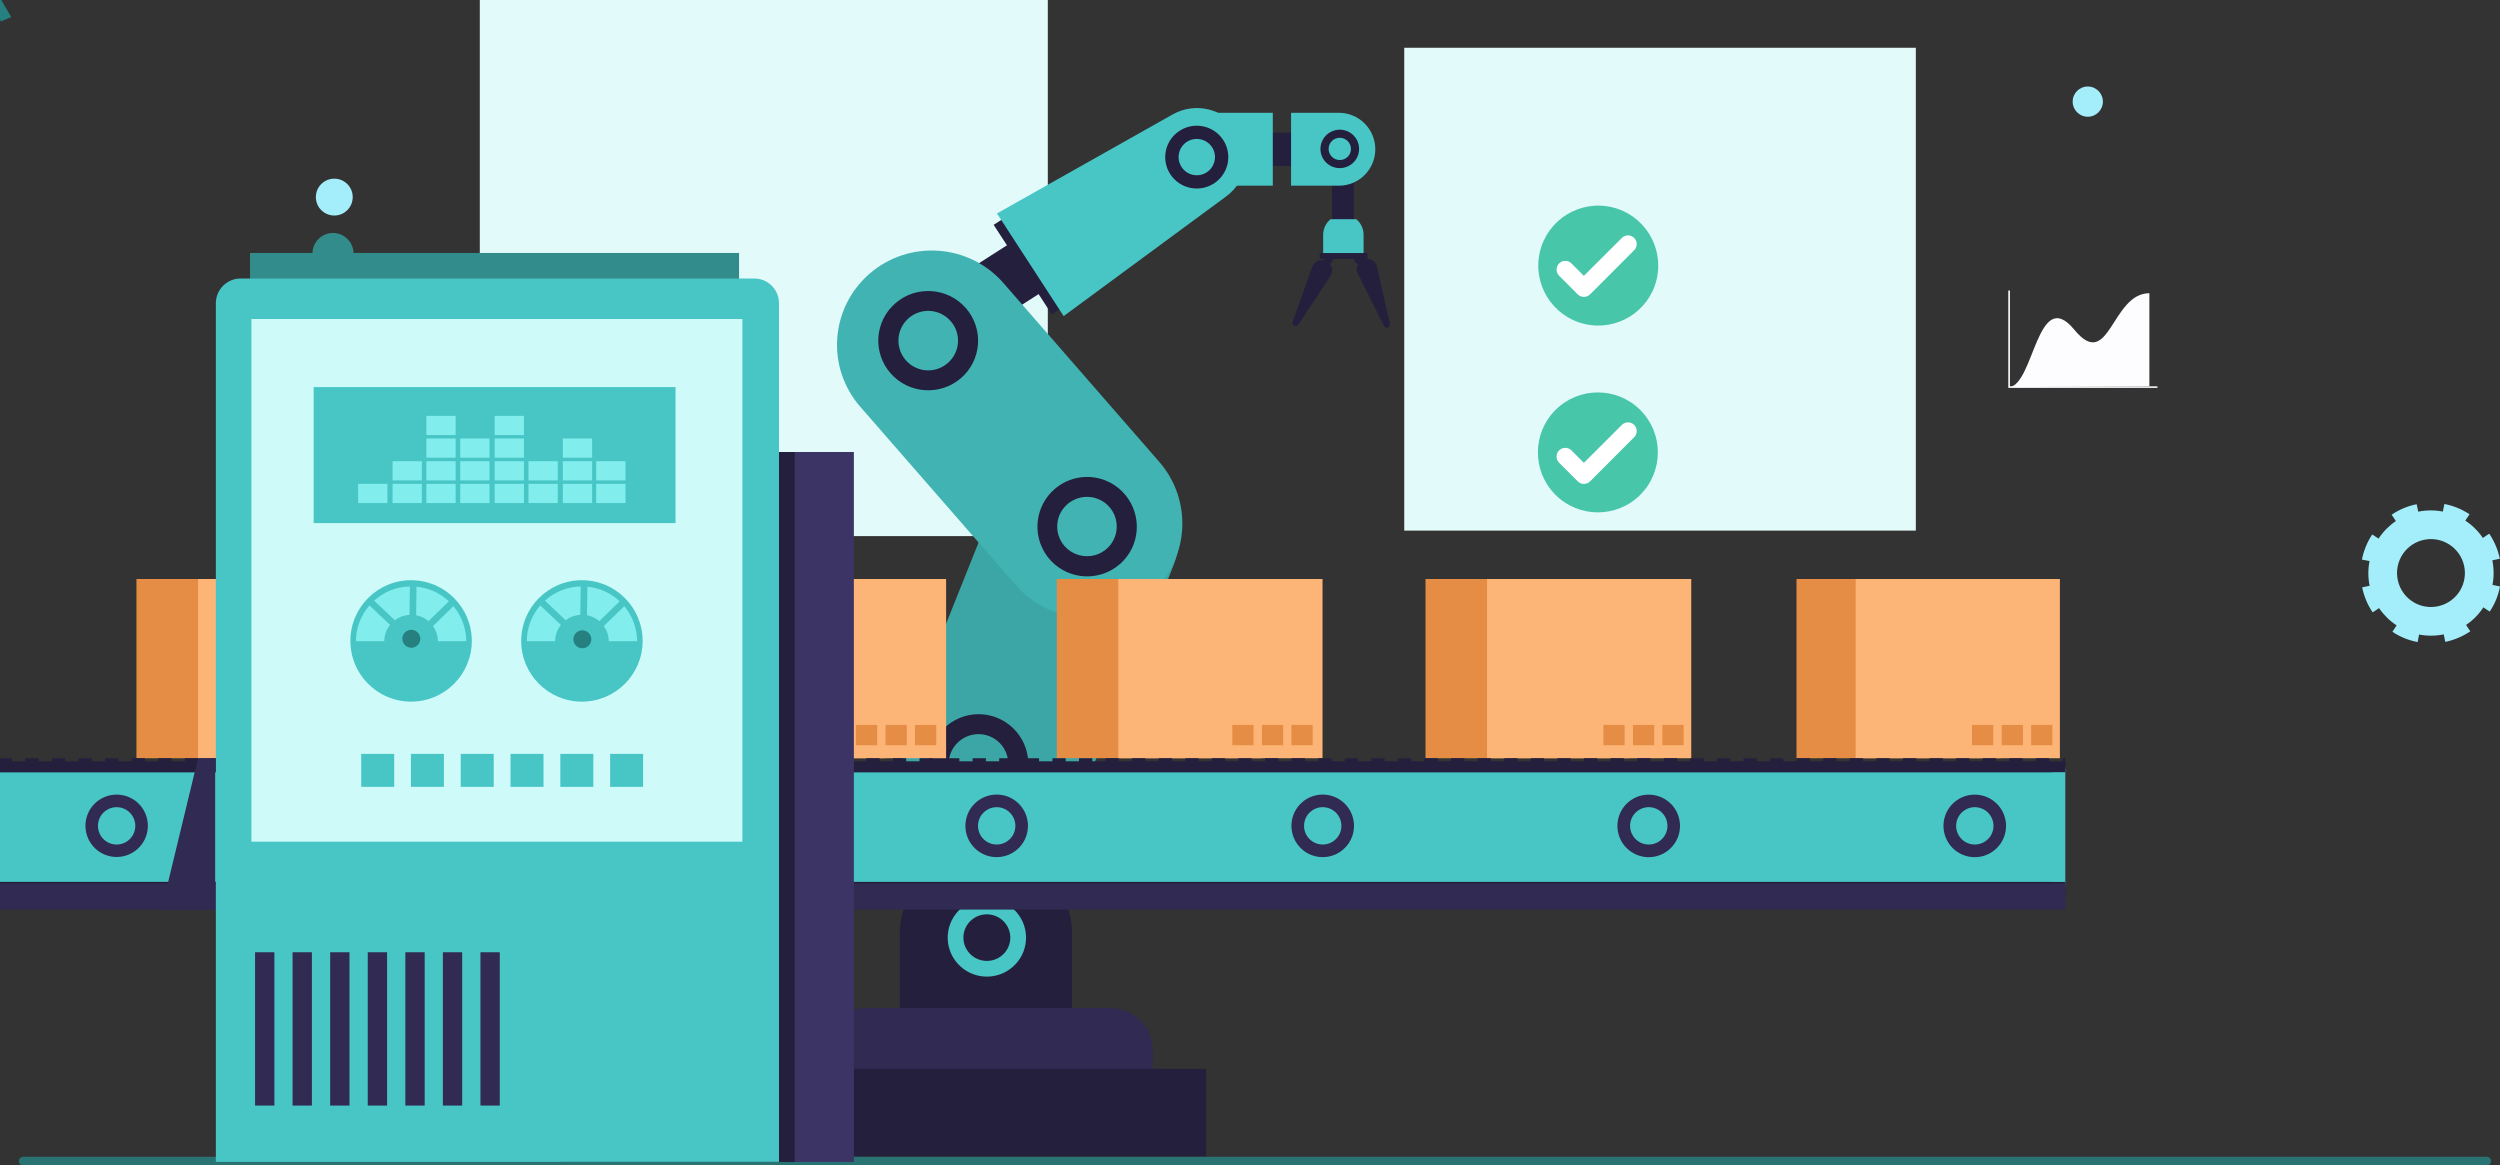 <svg id="eKa1nIZRHmw1" xmlns="http://www.w3.org/2000/svg" xmlns:xlink="http://www.w3.org/1999/xlink"
    viewBox="0 0 3092.4 1441.6" shape-rendering="geometricPrecision" text-rendering="geometricPrecision">
    <rect x="0" y="0" width="3092.4" height="1441.6" fill="#333333" stroke="none"/>
    <style>
        <![CDATA[
        #eKa1nIZRHmw10_tr {
            animation: eKa1nIZRHmw10_tr__tr 3000ms linear infinite normal forwards
        }

        @keyframes eKa1nIZRHmw10_tr__tr {
            0% {
                transform: translate(3007px, 708.8px) rotate(0deg)
            }

            100% {
                transform: translate(3007px, 708.8px) rotate(-180.188deg)
            }
        }

        #eKa1nIZRHmw18_ts {
            animation: eKa1nIZRHmw18_ts__ts 3000ms linear infinite normal forwards
        }

        @keyframes eKa1nIZRHmw18_ts__ts {
            0% {
                transform: translate(2337.4px, 478.9px) scale(1, 1)
            }

            50% {
                transform: translate(2337.4px, 478.9px) scale(1, 0.63)
            }

            100% {
                transform: translate(2337.4px, 478.9px) scale(1, 1)
            }
        }

        #eKa1nIZRHmw26_ts {
            animation: eKa1nIZRHmw26_ts__ts 3000ms linear infinite normal forwards
        }

        @keyframes eKa1nIZRHmw26_ts__ts {
            0% {
                transform: translate(2484.2px, 478.8px) scale(1, 1)
            }

            50% {
                transform: translate(2484.2px, 478.8px) scale(1, 0.674)
            }

            100% {
                transform: translate(2484.2px, 478.8px) scale(1, 1)
            }
        }

        #eKa1nIZRHmw40 {
            animation: eKa1nIZRHmw40_c_o 3000ms linear infinite normal forwards
        }

        @keyframes eKa1nIZRHmw40_c_o {
            0% {
                opacity: 0
            }

            50% {
                opacity: 1
            }

            100% {
                opacity: 0
            }
        }

        #eKa1nIZRHmw41 {
            animation: eKa1nIZRHmw41_c_o 3000ms linear infinite normal forwards
        }

        @keyframes eKa1nIZRHmw41_c_o {
            0% {
                opacity: 0
            }

            23.333% {
                opacity: 1
            }

            50% {
                opacity: 0
            }

            76.667% {
                opacity: 1
            }

            100% {
                opacity: 0
            }
        }

        #eKa1nIZRHmw42 {
            animation: eKa1nIZRHmw42_c_o 3000ms linear infinite normal forwards
        }

        @keyframes eKa1nIZRHmw42_c_o {
            0% {
                opacity: 0
            }

            16.667% {
                opacity: 1
            }

            33.333% {
                opacity: 0
            }

            50% {
                opacity: 1
            }

            66.667% {
                opacity: 0
            }

            83.333% {
                opacity: 1
            }

            100% {
                opacity: 0
            }
        }

        #eKa1nIZRHmw71_to {
            animation: eKa1nIZRHmw71_to__to 3000ms linear infinite normal forwards
        }

        @keyframes eKa1nIZRHmw71_to__to {
            0% {
                transform: translate(333.2px, 827.05px)
            }

            50% {
                transform: translate(733.2px, 827.05px)
            }

            100% {
                transform: translate(733.2px, 827.05px)
            }
        }

        #eKa1nIZRHmw74_to {
            animation: eKa1nIZRHmw74_to__to 3000ms linear infinite normal forwards
        }

        @keyframes eKa1nIZRHmw74_to__to {
            0% {
                transform: translate(1471.55px, 827.05px)
            }

            50% {
                transform: translate(1927.65px, 827.05px)
            }

            100% {
                transform: translate(1927.65px, 827.05px)
            }
        }

        #eKa1nIZRHmw80_to {
            animation: eKa1nIZRHmw80_to__to 3000ms linear infinite normal forwards
        }

        @keyframes eKa1nIZRHmw80_to__to {
            0% {
                transform: translate(1005.95px, 827.05px)
            }

            50% {
                transform: translate(1474.35px, 827.05px)
            }

            100% {
                transform: translate(1474.35px, 827.05px)
            }
        }

        #eKa1nIZRHmw86_to {
            animation: eKa1nIZRHmw86_to__to 3000ms linear infinite normal forwards
        }

        @keyframes eKa1nIZRHmw86_to__to {
            0% {
                transform: translate(497.6px, 827.05px)
            }

            50% {
                transform: translate(1005.95px, 827.05px)
            }

            100% {
                transform: translate(1005.95px, 827.05px)
            }
        }

        #eKa1nIZRHmw92_to {
            animation: eKa1nIZRHmw92_to__to 3000ms linear infinite normal forwards
        }

        @keyframes eKa1nIZRHmw92_to__to {
            0% {
                transform: translate(1927.65px, 827.05px)
            }

            50% {
                transform: translate(2385.1px, 827.05px)
            }

            100% {
                transform: translate(2385.1px, 827.05px)
            }
        }

        #eKa1nIZRHmw98_to {
            animation: eKa1nIZRHmw98_to__to 3000ms linear infinite normal forwards
        }

        @keyframes eKa1nIZRHmw98_to__to {
            0% {
                transform: translate(2385.1px, 827.05px)
            }

            50% {
                transform: translate(2831.806px, 827.05px)
            }

            100% {
                transform: translate(2831.806px, 827.05px)
            }
        }

        #eKa1nIZRHmw98 {
            animation: eKa1nIZRHmw98_c_o 3000ms linear infinite normal forwards
        }

        @keyframes eKa1nIZRHmw98_c_o {
            0% {
                opacity: 1
            }

            50% {
                opacity: 1
            }

            70% {
                opacity: 0
            }

            100% {
                opacity: 0
            }
        }

        #eKa1nIZRHmw301_to {
            animation: eKa1nIZRHmw301_to__to 3000ms linear infinite normal forwards
        }

        @keyframes eKa1nIZRHmw301_to__to {
            0% {
                offset-distance: 0%
            }

            33.333% {
                offset-distance: 23.767%
            }

            66.667% {
                offset-distance: 73.639%
            }

            100% {
                offset-distance: 100%
            }
        }

        #eKa1nIZRHmw301_tr {
            animation: eKa1nIZRHmw301_tr__tr 3000ms linear infinite normal forwards
        }

        @keyframes eKa1nIZRHmw301_tr__tr {
            0% {
                transform: rotate(0deg)
            }

            33.333% {
                transform: rotate(-49.525deg)
            }

            66.667% {
                transform: rotate(61.718deg)
            }

            100% {
                transform: rotate(0deg)
            }
        }

        #eKa1nIZRHmw308_to {
            animation: eKa1nIZRHmw308_to__to 3000ms linear infinite normal forwards
        }

        @keyframes eKa1nIZRHmw308_to__to {
            0% {
                offset-distance: 0%
            }

            50% {
                offset-distance: 50.098%
            }

            100% {
                offset-distance: 100%
            }
        }

        #eKa1nIZRHmw308_tr {
            animation: eKa1nIZRHmw308_tr__tr 3000ms linear infinite normal forwards
        }

        @keyframes eKa1nIZRHmw308_tr__tr {
            0% {
                transform: rotate(0deg)
            }

            50% {
                transform: rotate(-160.94deg)
            }

            100% {
                transform: rotate(0deg)
            }
        }

        #eKa1nIZRHmw339 {
            animation: eKa1nIZRHmw339_c_o 3000ms linear infinite normal forwards
        }

        @keyframes eKa1nIZRHmw339_c_o {
            0% {
                opacity: 0
            }

            50% {
                opacity: 1
            }

            100% {
                opacity: 0
            }
        }

        #eKa1nIZRHmw340 {
            animation: eKa1nIZRHmw340_c_o 3000ms linear infinite normal forwards
        }

        @keyframes eKa1nIZRHmw340_c_o {
            0% {
                opacity: 0
            }

            23.333% {
                opacity: 1
            }

            50% {
                opacity: 0
            }

            76.667% {
                opacity: 1
            }

            100% {
                opacity: 0
            }
        }

        #eKa1nIZRHmw341 {
            animation: eKa1nIZRHmw341_c_o 3000ms linear infinite normal forwards
        }

        @keyframes eKa1nIZRHmw341_c_o {
            0% {
                opacity: 0
            }

            16.667% {
                opacity: 1
            }

            33.333% {
                opacity: 0
            }

            50% {
                opacity: 1
            }

            66.667% {
                opacity: 0
            }

            83.333% {
                opacity: 1
            }

            100% {
                opacity: 0
            }
        }

        #eKa1nIZRHmw342 {
            animation: eKa1nIZRHmw342_c_o 3000ms linear infinite normal forwards
        }

        @keyframes eKa1nIZRHmw342_c_o {
            0% {
                opacity: 1
            }

            40% {
                opacity: 0
            }

            66.667% {
                opacity: 1
            }

            100% {
                opacity: 1
            }
        }

        #eKa1nIZRHmw345 {
            animation: eKa1nIZRHmw345_c_o 3000ms linear infinite normal forwards
        }

        @keyframes eKa1nIZRHmw345_c_o {
            0% {
                opacity: 1
            }

            40% {
                opacity: 0
            }

            66.667% {
                opacity: 0
            }

            100% {
                opacity: 1
            }
        }
        ]]>
    </style>
    <g id="eKa1nIZRHmw2" style="isolation:isolate">
        <g id="eKa1nIZRHmw3">
            <g id="eKa1nIZRHmw4">
                <rect id="eKa1nIZRHmw5" width="702.6" height="663.14" rx="0" ry="0" transform="matrix(1 0 0 1 593.5 0)"
                    fill="rgb(227,250,250)" stroke="none" stroke-width="1" />
                <rect id="eKa1nIZRHmw6" width="632.8" height="597.24" rx="0" ry="0"
                    transform="matrix(1 0 0 1 1737 59.1)" fill="rgb(227,250,250)" stroke="none" stroke-width="1" />
            </g>
            <g id="eKa1nIZRHmw7">
                <g id="eKa1nIZRHmw8">
                    <g id="eKa1nIZRHmw10_tr" transform="translate(3007,708.8) rotate(0)">
                        <path id="eKa1nIZRHmw10"
                            d="M2934.3,661.1C2928.089,670.544,2923.775,681.107,2921.6,692.2L2931,694C2929.034,704.109,2929.067,714.505,2931.1,724.6L2921.9,726.5C2924.137,737.593,2928.556,748.13,2934.9,757.5L2936.7,756.3L2942.8,752.2C2948.576,760.674,2955.946,767.943,2964.5,773.6L2959.3,781.5C2968.75,787.77,2979.358,792.088,2990.5,794.2L2992.3,784.9C3002.381,786.833,3012.745,786.765,3022.8,784.7L3024.7,794C3035.784,791.683,3046.313,787.234,3055.7,780.9L3055.7,780.9L3054.1,778.6L3050.4,773C3058.941,767.305,3066.225,759.92,3071.8,751.3L3079.7,756.5C3086.011,747.109,3090.333,736.525,3092.4,725.4L3083.1,723.5C3085.036,713.452,3084.968,703.121,3082.9,693.1L3092.2,691.1C3089.864,680.022,3085.416,669.497,3079.1,660.1L3071.2,665.4C3065.452,656.902,3058.077,649.629,3049.5,644L3054.7,636.1C3045.264,629.873,3034.698,625.558,3023.6,623.4L3021.7,632.8C3011.659,630.834,3001.328,630.868,2991.3,632.9L2989.3,623.7C2978.207,625.937,2967.67,630.356,2958.3,636.7L2958.4,636.7L2961.9,641.9L2963.6,644.5C2955.126,650.276,2947.857,657.646,2942.2,666.2ZM2972.4,685C2985.292,666.303,3010.712,661.241,3029.783,673.574C3048.855,685.907,3054.667,711.165,3042.906,730.594C3031.144,750.022,3006.068,756.581,2986.3,745.4C2976.063,739.575,2968.735,729.729,2966.093,718.251C2963.452,706.773,2965.739,694.713,2972.4,685Z"
                            transform="translate(-3007,-708.8)" fill="rgb(163,238,250)" stroke="none"
                            stroke-width="1" />
                    </g>
                    
      
                  
                    
                    
                  
                 
                   
                    
                    <path id="eKa1nIZRHmw25"
                        d="M2667.9,479.8L2484.2,479.8L2484.2,360C2484.198,359.743,2484.307,359.497,2484.498,359.325C2484.689,359.153,2484.945,359.071,2485.2,359.1C2485.715,359.097,2486.148,359.487,2486.2,360L2486.2,477.9L2667.9,477.9C2668.174,477.867,2668.448,477.962,2668.643,478.157C2668.838,478.352,2668.933,478.626,2668.9,478.9C2668.902,479.157,2668.793,479.403,2668.602,479.575C2668.411,479.747,2668.155,479.829,2667.9,479.8Z"
                        fill="rgb(253,253,255)" stroke="none" stroke-width="1" />
                    <g id="eKa1nIZRHmw26_ts" transform="translate(2484.2,478.8) scale(1,1)">
                        <path id="eKa1nIZRHmw26"
                            d="M2485.2,478.9C2516,476.2,2520.2,352.4,2565.9,407.9C2609.3,460.6,2611.6,362.7,2658.7,362.7L2658.7,477.8Z"
                            transform="translate(-2484.2,-478.8)" fill="rgb(253,253,255)" stroke="none"
                            stroke-width="1" />
                    </g>
                   
                    
                   
                    
                   
                    <circle id="eKa1nIZRHmw39" r="18.7" transform="matrix(1 0 0 1 2582.5 125.7)" fill="rgb(163,238,250)"
                        stroke="none" stroke-width="1" />
                    <path id="eKa1nIZRHmw40"
                        d="M2516.3,67.1L2508.3,58C2552.9,13.3,2622.3,14.9,2664.7,61.7L2656.3,70.3C2618.3,28.6,2556.2,27.1,2516.3,67.1Z"
                        opacity="0" fill="rgb(163,238,250)" stroke="none" stroke-width="1" />
                    <path id="eKa1nIZRHmw41"
                        d="M2532.8,85.8L2524.8,76.8C2559.8,42,2614,43.2,2647.3,79.6L2638.9,88.3C2610,56.9,2563.1,55.8,2532.8,85.8Z"
                        opacity="0" fill="rgb(163,238,250)" stroke="none" stroke-width="1" />
                    <path id="eKa1nIZRHmw42"
                        d="M2548.8,104L2540.8,95C2566.5,69.7,2606,70.6,2630.5,97L2622.1,105.7C2602,84.3,2569.8,83.5,2548.8,104Z"
                        opacity="0" fill="rgb(163,238,250)" stroke="none" stroke-width="1" />
                </g>
                <g id="eKa1nIZRHmw43">
                    <rect id="eKa1nIZRHmw44" width="27" height="124.52" rx="0" ry="0"
                        transform="matrix(1 0 0 1 1647.7 184.6)" fill="rgb(36,31,60)" stroke="none" stroke-width="1" />
                    <path id="eKa1nIZRHmw45"
                        d="M1677.6,271.1L1645.9,271.1C1640.087,275.822,1636.708,282.91,1636.7,290.4L1636.7,313.2L1686.7,313.2L1686.7,290.3C1686.701,282.859,1683.36,275.811,1677.6,271.1Z"
                        fill="rgb(72,198,198)" stroke="none" stroke-width="1" />
                    <path id="eKa1nIZRHmw46"
                        d="M1643.4,324.7L1643.4,324.7C1640.236,321.988,1635.943,321,1631.912,322.058C1627.881,323.116,1624.625,326.084,1623.2,330L1599,398C1598.316,399.825,1599.085,401.874,1600.8,402.8L1600.8,402.8C1602.634,403.826,1604.949,403.258,1606.1,401.5L1645.8,341.3C1649.334,335.961,1648.302,328.82,1643.4,324.7Z"
                        fill="rgb(36,31,60)" stroke="none" stroke-width="1" />
                    <path id="eKa1nIZRHmw47"
                        d="M1683.9,322.3L1683.9,322.3C1687.338,319.99,1691.691,319.516,1695.545,321.034C1699.399,322.551,1702.261,325.866,1703.2,329.9L1719.3,400.3C1719.784,402.22,1718.752,404.198,1716.9,404.9L1716.9,404.9C1714.993,405.638,1712.836,404.818,1711.9,403L1679.5,338.5C1676.68,332.762,1678.565,325.823,1683.9,322.3Z"
                        fill="rgb(36,31,60)" stroke="none" stroke-width="1" />
                    <rect id="eKa1nIZRHmw48" width="59.2" height="7.14" rx="0" ry="0"
                        transform="matrix(1 0 0 1 1632.4 313.1)" fill="rgb(36,31,60)" stroke="none" stroke-width="1" />
                    <path id="eKa1nIZRHmw49"
                        d="M1648.5,321C1648.5,323.346,1647.087,325.461,1644.92,326.359C1642.752,327.256,1640.258,326.76,1638.599,325.101C1636.94,323.442,1636.444,320.948,1637.341,318.78C1638.239,316.613,1640.354,315.2,1642.7,315.2C1645.903,315.2,1648.5,317.797,1648.5,321Z"
                        fill="rgb(36,31,60)" stroke="none" stroke-width="1" />
                    <path id="eKa1nIZRHmw50"
                        d="M1686.8,321C1686.8,323.346,1685.387,325.461,1683.22,326.359C1681.052,327.256,1678.558,326.76,1676.899,325.101C1675.24,323.442,1674.744,320.948,1675.641,318.78C1676.539,316.613,1678.654,315.2,1681,315.2C1684.203,315.2,1686.8,317.797,1686.8,321Z"
                        fill="rgb(36,31,60)" stroke="none" stroke-width="1" />
                    <rect id="eKa1nIZRHmw51" width="102.1" height="41.23" rx="0" ry="0"
                        transform="matrix(1 0 0 1 1558.8 164)" fill="rgb(36,31,60)" stroke="none" stroke-width="1" />
                    <path id="eKa1nIZRHmw52"
                        d="M1574.4,229.7L1490.7,229.7C1465.792,229.7,1445.6,209.508,1445.6,184.6L1445.6,184.6C1445.6,159.692,1465.792,139.5,1490.7,139.5L1574.4,139.5Z"
                        fill="rgb(72,198,198)" stroke="none" stroke-width="1" />
                    <path id="eKa1nIZRHmw53"
                        d="M1656,229.7L1597,229.7L1597,139.5L1656,139.5C1667.979,139.473,1679.476,144.213,1687.955,152.674C1696.435,161.135,1701.2,172.621,1701.2,184.6L1701.2,184.6C1701.2,196.579,1696.435,208.065,1687.955,216.526C1679.476,224.987,1667.979,229.727,1656,229.7Z"
                        fill="rgb(72,198,198)" stroke="none" stroke-width="1" />
                    <path id="eKa1nIZRHmw54"
                        d="M1666.5,206.1C1654.35,211.227,1640.343,205.544,1635.2,193.4C1632.751,187.581,1632.725,181.025,1635.128,175.186C1637.531,169.348,1642.164,164.709,1648,162.3C1660.15,157.173,1674.157,162.856,1679.3,175C1681.749,180.819,1681.775,187.375,1679.372,193.214C1676.969,199.052,1672.336,203.691,1666.5,206.1ZM1651.9,171.5C1648.521,172.892,1645.838,175.577,1644.448,178.958C1643.059,182.338,1643.077,186.133,1644.5,189.5C1647.485,196.511,1655.558,199.811,1662.6,196.9C1665.979,195.508,1668.662,192.823,1670.052,189.442C1671.441,186.062,1671.423,182.267,1670,178.9C1667.015,171.889,1658.942,168.589,1651.9,171.5Z"
                        fill="rgb(36,31,60)" stroke="none" stroke-width="1" />
                    <polygon id="eKa1nIZRHmw55" points="1301,388.9 1229.1,278.1 1252.3,263.2 1324.3,373.9 1301,388.9"
                        fill="rgb(36,31,60)" stroke="none" stroke-width="1" />
                    <path id="eKa1nIZRHmw56"
                        d="M1095.9,442L1095.9,442C1090.698,433.99,1088.912,424.232,1090.94,414.899C1092.968,405.565,1098.642,397.429,1106.7,392.3L1292.6,273.3L1331.7,333.7L1145.8,452.8C1129.028,463.54,1106.73,458.714,1095.9,442Z"
                        fill="rgb(36,31,60)" stroke="none" stroke-width="1" />
                    <path id="eKa1nIZRHmw57"
                        d="M1315.7,391L1516.8,242.9C1542.591,223.883,1549.081,188.055,1531.6,161.2L1531.6,161.2C1513.967,134.374,1478.583,125.769,1450.6,141.5L1233.2,264Z"
                        fill="rgb(72,198,198)" stroke="none" stroke-width="1" />
                    <path id="eKa1nIZRHmw58"
                        d="M1501.6,226.9C1483.532,238.62,1459.389,233.523,1447.6,215.5C1441.968,206.864,1440.015,196.338,1442.174,186.257C1444.333,176.175,1450.426,167.372,1459.1,161.8C1477.168,150.08,1501.311,155.177,1513.1,173.2C1518.732,181.836,1520.685,192.362,1518.526,202.443C1516.367,212.525,1510.274,221.328,1501.6,226.9ZM1468,175.5C1457.651,182.323,1454.77,196.23,1461.556,206.603C1468.343,216.976,1482.24,219.906,1492.636,213.157C1503.033,206.407,1506.013,192.52,1499.3,182.1C1492.452,171.674,1478.475,168.727,1468,175.5Z"
                        fill="rgb(36,31,60)" stroke="none" stroke-width="1" />
                    <path id="eKa1nIZRHmw59"
                        d="M1190,1037.8L1190,1037.8C1129.8,1013.9,1100.4,946.1,1124.4,886.2L1233.1,614.5C1257.1,554.7,1325.3,525.5,1385.5,549.3L1385.5,549.3C1445.6,573.1,1475,641,1451,700.8L1342.3,972.5C1318.4,1032.4,1250.2,1061.6,1190,1037.8Z"
                        fill="rgb(60,166,166)" stroke="none" stroke-width="1" />
                    <path id="eKa1nIZRHmw60"
                        d="M1422.1,735.6L1422.1,735.6C1373.077,777.799,1299.198,772.577,1256.6,723.9L1064,503C1043.638,479.652,1033.434,449.145,1035.649,418.245C1037.864,387.344,1052.316,358.605,1075.8,338.4L1075.8,338.4C1124.79,296.212,1198.637,301.435,1241.2,350.1L1433.8,571.1C1454.194,594.407,1464.43,624.897,1462.233,655.788C1460.035,686.68,1445.587,715.414,1422.1,735.6Z"
                        fill="rgb(65,179,179)" stroke="none" stroke-width="1" />
                    <path id="eKa1nIZRHmw61"
                        d="M1107.7,375C1095.325,385.618,1087.707,400.743,1086.543,417.007C1085.378,433.272,1090.764,449.327,1101.5,461.6C1123.908,487.229,1162.788,489.996,1188.6,467.8C1200.951,457.167,1208.551,442.046,1209.715,425.79C1210.879,409.533,1205.511,393.484,1194.8,381.2C1172.419,355.519,1133.493,352.748,1107.7,375ZM1172.3,449.1C1161.062,458.881,1145.035,460.922,1131.705,454.269C1118.375,447.615,1110.371,433.581,1111.433,418.72C1112.494,403.86,1122.411,391.105,1136.552,386.414C1150.693,381.723,1166.267,386.021,1176,397.3C1182.435,404.635,1185.666,414.24,1184.971,423.973C1184.275,433.705,1179.712,442.755,1172.3,449.1Z"
                        fill="rgb(36,31,60)" stroke="none" stroke-width="1" />
                    <path id="eKa1nIZRHmw62"
                        d="M1367.5,594.3C1344.37,585.106,1317.978,590.761,1300.645,608.625C1283.312,626.489,1278.456,653.039,1288.344,675.882C1298.232,698.724,1320.914,713.354,1345.801,712.942C1370.689,712.53,1392.874,697.157,1402,674C1414.251,642.469,1398.875,606.947,1367.5,594.3ZM1331,685.4C1321.918,681.834,1314.629,674.799,1310.745,665.848C1306.861,656.898,1306.701,646.769,1310.3,637.7C1317.976,618.864,1339.386,609.72,1358.3,617.2C1370.483,622.077,1379.138,633.082,1381.006,646.071C1382.875,659.06,1377.671,672.059,1367.356,680.171C1357.042,688.283,1343.183,690.277,1331,685.4Z"
                        fill="rgb(36,31,60)" stroke="none" stroke-width="1" />
                    <path id="eKa1nIZRHmw63"
                        d="M1233.3,887.8C1210.169,878.606,1183.778,884.261,1166.445,902.125C1149.112,919.989,1144.256,946.539,1154.144,969.382C1164.032,992.224,1186.714,1006.854,1211.601,1006.442C1236.489,1006.03,1258.674,990.657,1267.8,967.5C1280.051,935.969,1264.675,900.447,1233.3,887.8ZM1196.8,978.9C1187.718,975.334,1180.429,968.299,1176.545,959.348C1172.661,950.398,1172.501,940.269,1176.1,931.2C1183.776,912.364,1205.186,903.22,1224.1,910.7C1236.283,915.577,1244.938,926.582,1246.806,939.571C1248.675,952.56,1243.471,965.559,1233.156,973.671C1222.842,981.783,1208.983,983.777,1196.8,978.9Z"
                        fill="rgb(36,31,60)" stroke="none" stroke-width="1" />
                    <path id="eKa1nIZRHmw64"
                        d="M1212.4,1055.4L1226.6,1055.4C1281.552,1055.4,1326.1,1099.948,1326.1,1154.9L1326.1,1252.4L1113,1252.4L1113,1154.9C1113,1099.987,1157.487,1055.455,1212.4,1055.4Z"
                        fill="rgb(36,31,60)" stroke="none" stroke-width="1" />
                    <path id="eKa1nIZRHmw65"
                        d="M1189,1123.4C1179.284,1131.737,1173.3,1143.609,1172.38,1156.379C1171.46,1169.148,1175.679,1181.756,1184.1,1191.4C1201.693,1211.552,1232.265,1213.698,1252.5,1196.2C1262.202,1187.849,1268.166,1175.969,1269.068,1163.2C1269.969,1150.431,1265.733,1137.831,1257.3,1128.2C1239.742,1108.06,1209.202,1105.913,1189,1123.4ZM1239.7,1181.6C1227.567,1191.978,1209.348,1190.686,1198.8,1178.7C1193.748,1172.936,1191.213,1165.39,1191.757,1157.745C1192.302,1150.1,1195.882,1142.99,1201.7,1138C1213.833,1127.622,1232.052,1128.914,1242.6,1140.9C1247.652,1146.664,1250.187,1154.21,1249.643,1161.855C1249.098,1169.5,1245.518,1176.61,1239.7,1181.6Z"
                        fill="rgb(72,198,198)" stroke="none" stroke-width="1" />
                    <path id="eKa1nIZRHmw66"
                        d="M1425.7,1355.3L1019,1355.3L1019,1298.8C1019.055,1270.159,1042.259,1246.955,1070.9,1246.9L1373.8,1246.9C1387.565,1246.9,1400.766,1252.368,1410.499,1262.101C1420.232,1271.834,1425.7,1285.035,1425.7,1298.8Z"
                        fill="rgb(49,42,82)" stroke="none" stroke-width="1" />
                    <rect id="eKa1nIZRHmw67" width="539.7" height="108.42" rx="0" ry="0"
                        transform="matrix(1 0 0 1 952.2 1322.1)" fill="rgb(36,31,60)" stroke="none" stroke-width="1" />
                </g>
                <path id="eKa1nIZRHmw68"
                    d="M3076.8,1441.6L29.5,1441.6C27.414,1441.886,25.352,1440.933,24.218,1439.159C23.083,1437.386,23.083,1435.114,24.218,1433.341C25.352,1431.567,27.414,1430.614,29.5,1430.9L3076.8,1430.9C3079.474,1431.266,3081.467,1433.551,3081.467,1436.25C3081.467,1438.949,3079.474,1441.234,3076.8,1441.6Z"
                    fill="rgb(42,115,115)" stroke="none" stroke-width="1" />
                <g id="eKa1nIZRHmw69">
                    <g id="eKa1nIZRHmw70">
                        <g id="eKa1nIZRHmw71_to" transform="translate(333.2,827.05)">
                            <g id="eKa1nIZRHmw71" transform="translate(-333.2,-827.05)">
                                <rect id="eKa1nIZRHmw72" width="252.6" height="221.7" rx="0" ry="0"
                                    transform="matrix(1 0 0 1 168.8 716.2)" fill="rgb(230,141,69)" stroke="none"
                                    stroke-width="1" />
                                <rect id="eKa1nIZRHmw73" width="252.6" height="221.7" rx="0" ry="0"
                                    transform="matrix(1 0 0 1 245 716.2)" fill="rgb(253,180,119)" stroke="none"
                                    stroke-width="1" />
                            </g>
                        </g>
                        <g id="eKa1nIZRHmw74_to" transform="translate(1471.55,827.05)">
                            <g id="eKa1nIZRHmw74" transform="translate(-1471.55,-827.05)">
                                <rect id="eKa1nIZRHmw75" width="252.6" height="221.7" rx="0" ry="0"
                                    transform="matrix(1 0 0 1 1307.2 716.2)" fill="rgb(230,141,69)" stroke="none"
                                    stroke-width="1" />
                                <rect id="eKa1nIZRHmw76" width="252.6" height="221.7" rx="0" ry="0"
                                    transform="matrix(1 0 0 1 1383.3 716.2)" fill="rgb(253,180,119)" stroke="none"
                                    stroke-width="1" />
                                <rect id="eKa1nIZRHmw77" width="26.3" height="25.09" rx="0" ry="0"
                                    transform="matrix(1 0 0 1 1561 896.7)" fill="rgb(230,141,69)" stroke="none"
                                    stroke-width="1" />
                                <rect id="eKa1nIZRHmw78" width="26.3" height="25.09" rx="0" ry="0"
                                    transform="matrix(1 0 0 1 1597.4 896.7)" fill="rgb(230,141,69)" stroke="none"
                                    stroke-width="1" />
                                <rect id="eKa1nIZRHmw79" width="26.3" height="25.09" rx="0" ry="0"
                                    transform="matrix(1 0 0 1 1524.3 896.7)" fill="rgb(230,141,69)" stroke="none"
                                    stroke-width="1" />
                            </g>
                        </g>
                        <g id="eKa1nIZRHmw80_to" transform="translate(1005.95,827.05)">
                            <g id="eKa1nIZRHmw80" transform="translate(-1471.55,-827.05)">
                                <rect id="eKa1nIZRHmw81" width="252.6" height="221.7" rx="0" ry="0"
                                    transform="matrix(1 0 0 1 1307.2 716.2)" fill="rgb(230,141,69)" stroke="none"
                                    stroke-width="1" />
                                <rect id="eKa1nIZRHmw82" width="252.6" height="221.7" rx="0" ry="0"
                                    transform="matrix(1 0 0 1 1383.3 716.2)" fill="rgb(253,180,119)" stroke="none"
                                    stroke-width="1" />
                                <rect id="eKa1nIZRHmw83" width="26.3" height="25.09" rx="0" ry="0"
                                    transform="matrix(1 0 0 1 1561 896.7)" fill="rgb(230,141,69)" stroke="none"
                                    stroke-width="1" />
                                <rect id="eKa1nIZRHmw84" width="26.3" height="25.09" rx="0" ry="0"
                                    transform="matrix(1 0 0 1 1597.4 896.7)" fill="rgb(230,141,69)" stroke="none"
                                    stroke-width="1" />
                                <rect id="eKa1nIZRHmw85" width="26.3" height="25.09" rx="0" ry="0"
                                    transform="matrix(1 0 0 1 1524.3 896.7)" fill="rgb(230,141,69)" stroke="none"
                                    stroke-width="1" />
                            </g>
                        </g>
                        <g id="eKa1nIZRHmw86_to" transform="translate(497.6,827.05)">
                            <g id="eKa1nIZRHmw86" transform="translate(-1471.55,-827.05)">
                                <rect id="eKa1nIZRHmw87" width="252.6" height="221.7" rx="0" ry="0"
                                    transform="matrix(1 0 0 1 1307.2 716.2)" fill="rgb(230,141,69)" stroke="none"
                                    stroke-width="1" />
                                <rect id="eKa1nIZRHmw88" width="252.6" height="221.7" rx="0" ry="0"
                                    transform="matrix(1 0 0 1 1383.3 716.2)" fill="rgb(253,180,119)" stroke="none"
                                    stroke-width="1" />
                                <rect id="eKa1nIZRHmw89" width="26.3" height="25.09" rx="0" ry="0"
                                    transform="matrix(1 0 0 1 1561 896.7)" fill="rgb(230,141,69)" stroke="none"
                                    stroke-width="1" />
                                <rect id="eKa1nIZRHmw90" width="26.3" height="25.09" rx="0" ry="0"
                                    transform="matrix(1 0 0 1 1597.4 896.7)" fill="rgb(230,141,69)" stroke="none"
                                    stroke-width="1" />
                                <rect id="eKa1nIZRHmw91" width="26.3" height="25.09" rx="0" ry="0"
                                    transform="matrix(1 0 0 1 1524.3 896.7)" fill="rgb(230,141,69)" stroke="none"
                                    stroke-width="1" />
                            </g>
                        </g>
                        <g id="eKa1nIZRHmw92_to" transform="translate(1927.65,827.05)">
                            <g id="eKa1nIZRHmw92" transform="translate(-1927.65,-827.05)">
                                <rect id="eKa1nIZRHmw93" width="252.6" height="221.7" rx="0" ry="0"
                                    transform="matrix(1 0 0 1 1763.3 716.2)" fill="rgb(230,141,69)" stroke="none"
                                    stroke-width="1" />
                                <rect id="eKa1nIZRHmw94" width="252.6" height="221.7" rx="0" ry="0"
                                    transform="matrix(1 0 0 1 1839.4 716.2)" fill="rgb(253,180,119)" stroke="none"
                                    stroke-width="1" />
                                <rect id="eKa1nIZRHmw95" width="26.3" height="25.09" rx="0" ry="0"
                                    transform="matrix(1 0 0 1 2019.9 896.7)" fill="rgb(230,141,69)" stroke="none"
                                    stroke-width="1" />
                                <rect id="eKa1nIZRHmw96" width="26.3" height="25.09" rx="0" ry="0"
                                    transform="matrix(1 0 0 1 2056.3 896.7)" fill="rgb(230,141,69)" stroke="none"
                                    stroke-width="1" />
                                <rect id="eKa1nIZRHmw97" width="26.3" height="25.09" rx="0" ry="0"
                                    transform="matrix(1 0 0 1 1983.3 896.7)" fill="rgb(230,141,69)" stroke="none"
                                    stroke-width="1" />
                            </g>
                        </g>
                        <g id="eKa1nIZRHmw98_to" transform="translate(2385.1,827.05)">
                            <g id="eKa1nIZRHmw98" transform="translate(-2385.1,-827.05)">
                                <rect id="eKa1nIZRHmw99" width="252.6" height="221.7" rx="0" ry="0"
                                    transform="matrix(1 0 0 1 2222.2 716.2)" fill="rgb(230,141,69)" stroke="none"
                                    stroke-width="1" />
                                <rect id="eKa1nIZRHmw100" width="252.6" height="221.7" rx="0" ry="0"
                                    transform="matrix(1 0 0 1 2295.4 716.2)" fill="rgb(253,180,119)" stroke="none"
                                    stroke-width="1" />
                                <rect id="eKa1nIZRHmw101" width="26.3" height="25.09" rx="0" ry="0"
                                    transform="matrix(1 0 0 1 2476 896.7)" fill="rgb(230,141,69)" stroke="none"
                                    stroke-width="1" />
                                <rect id="eKa1nIZRHmw102" width="26.3" height="25.09" rx="0" ry="0"
                                    transform="matrix(1 0 0 1 2512.4 896.7)" fill="rgb(230,141,69)" stroke="none"
                                    stroke-width="1" />
                                <rect id="eKa1nIZRHmw103" width="26.3" height="25.09" rx="0" ry="0"
                                    transform="matrix(1 0 0 1 2439.3 896.7)" fill="rgb(230,141,69)" stroke="none"
                                    stroke-width="1" />
                            </g>
                        </g>
                    </g>
                    <g id="eKa1nIZRHmw104" style="mix-blend-mode:soft-light">
                        <rect id="eKa1nIZRHmw105" width="27.3" height="44.73" rx="0" ry="0"
                            transform="matrix(1 0 0 1 350.2 716.2)" fill="rgb(255,255,255)" stroke="none"
                            stroke-width="1" />
                    </g>
                    <rect id="eKa1nIZRHmw106" width="26.3" height="25.09" rx="0" ry="0"
                        transform="matrix(1 0 0 1 422.6 896.7)" fill="rgb(230,141,69)" stroke="none" stroke-width="1" />
                    <rect id="eKa1nIZRHmw107" width="26.3" height="25.09" rx="0" ry="0"
                        transform="matrix(1 0 0 1 459 896.7)" fill="rgb(230,141,69)" stroke="none" stroke-width="1" />
                    <rect id="eKa1nIZRHmw108" width="26.3" height="25.09" rx="0" ry="0"
                        transform="matrix(1 0 0 1 385.9 896.7)" fill="rgb(230,141,69)" stroke="none" stroke-width="1" />
                    <path id="eKa1nIZRHmw109"
                        d="M2554.7,948.6L825.3,948.6C784.21,948.6,750.9,981.91,750.9,1023L750.9,1023C750.9,1064.106,784.194,1097.445,825.3,1097.5L2554.7,1097.5Z"
                        fill="rgb(72,198,198)" stroke="none" stroke-width="1" />
                    <rect id="eKa1nIZRHmw110" width="16.4" height="13.18" rx="0" ry="0"
                        transform="matrix(1 0 0 1 1729.7 1095)" fill="rgb(36,31,60)" stroke="none" stroke-width="1" />
                    <rect id="eKa1nIZRHmw111" width="16.4" height="13.18" rx="0" ry="0"
                        transform="matrix(1 0 0 1 1696.8 1095)" fill="rgb(36,31,60)" stroke="none" stroke-width="1" />
                    <rect id="eKa1nIZRHmw112" width="16.4" height="13.18" rx="0" ry="0"
                        transform="matrix(1 0 0 1 1762.1 937.9)" fill="rgb(36,31,60)" stroke="none" stroke-width="1" />
                    <rect id="eKa1nIZRHmw113" width="16.4" height="13.18" rx="0" ry="0"
                        transform="matrix(1 0 0 1 1762.5 1095)" fill="rgb(36,31,60)" stroke="none" stroke-width="1" />
                    <rect id="eKa1nIZRHmw114" width="16.4" height="13.18" rx="0" ry="0"
                        transform="matrix(1 0 0 1 1729.2 937.9)" fill="rgb(36,31,60)" stroke="none" stroke-width="1" />
                    <rect id="eKa1nIZRHmw115" width="16.4" height="13.18" rx="0" ry="0"
                        transform="matrix(1 0 0 1 1795.4 1095)" fill="rgb(36,31,60)" stroke="none" stroke-width="1" />
                    <rect id="eKa1nIZRHmw116" width="16.4" height="13.18" rx="0" ry="0"
                        transform="matrix(1 0 0 1 1828.3 1095)" fill="rgb(36,31,60)" stroke="none" stroke-width="1" />
                    <rect id="eKa1nIZRHmw117" width="16.4" height="13.18" rx="0" ry="0"
                        transform="matrix(1 0 0 1 1795 937.9)" fill="rgb(36,31,60)" stroke="none" stroke-width="1" />
                    <rect id="eKa1nIZRHmw118" width="16.4" height="13.18" rx="0" ry="0"
                        transform="matrix(1 0 0 1 1860.7 937.9)" fill="rgb(36,31,60)" stroke="none" stroke-width="1" />
                    <rect id="eKa1nIZRHmw119" width="16.4" height="13.18" rx="0" ry="0"
                        transform="matrix(1 0 0 1 1827.8 937.9)" fill="rgb(36,31,60)" stroke="none" stroke-width="1" />
                    <rect id="eKa1nIZRHmw120" width="16.4" height="13.18" rx="0" ry="0"
                        transform="matrix(1 0 0 1 1696.3 937.9)" fill="rgb(36,31,60)" stroke="none" stroke-width="1" />
                    <rect id="eKa1nIZRHmw121" width="16.4" height="13.18" rx="0" ry="0"
                        transform="matrix(1 0 0 1 1565.3 1095)" fill="rgb(36,31,60)" stroke="none" stroke-width="1" />
                    <rect id="eKa1nIZRHmw122" width="16.4" height="13.18" rx="0" ry="0"
                        transform="matrix(1 0 0 1 1861.2 1095)" fill="rgb(36,31,60)" stroke="none" stroke-width="1" />
                    <rect id="eKa1nIZRHmw123" width="16.4" height="13.18" rx="0" ry="0"
                        transform="matrix(1 0 0 1 1532.4 1095)" fill="rgb(36,31,60)" stroke="none" stroke-width="1" />
                    <rect id="eKa1nIZRHmw124" width="16.4" height="13.18" rx="0" ry="0"
                        transform="matrix(1 0 0 1 1564.8 937.9)" fill="rgb(36,31,60)" stroke="none" stroke-width="1" />
                    <rect id="eKa1nIZRHmw125" width="16.4" height="13.18" rx="0" ry="0"
                        transform="matrix(1 0 0 1 1663.9 1095)" fill="rgb(36,31,60)" stroke="none" stroke-width="1" />
                    <rect id="eKa1nIZRHmw126" width="16.4" height="13.18" rx="0" ry="0"
                        transform="matrix(1 0 0 1 1531.9 937.9)" fill="rgb(36,31,60)" stroke="none" stroke-width="1" />
                    <rect id="eKa1nIZRHmw127" width="16.4" height="13.18" rx="0" ry="0"
                        transform="matrix(1 0 0 1 1499.5 1095)" fill="rgb(36,31,60)" stroke="none" stroke-width="1" />
                    <rect id="eKa1nIZRHmw128" width="16.4" height="13.18" rx="0" ry="0"
                        transform="matrix(1 0 0 1 1663.4 937.9)" fill="rgb(36,31,60)" stroke="none" stroke-width="1" />
                    <rect id="eKa1nIZRHmw129" width="16.4" height="13.18" rx="0" ry="0"
                        transform="matrix(1 0 0 1 2255.7 1095)" fill="rgb(36,31,60)" stroke="none" stroke-width="1" />
                    <rect id="eKa1nIZRHmw130" width="16.4" height="13.18" rx="0" ry="0"
                        transform="matrix(1 0 0 1 1631 1095)" fill="rgb(36,31,60)" stroke="none" stroke-width="1" />
                    <rect id="eKa1nIZRHmw131" width="16.4" height="13.18" rx="0" ry="0"
                        transform="matrix(1 0 0 1 1630.6 937.9)" fill="rgb(36,31,60)" stroke="none" stroke-width="1" />
                    <rect id="eKa1nIZRHmw132" width="16.4" height="13.18" rx="0" ry="0"
                        transform="matrix(1 0 0 1 1598.1 1095)" fill="rgb(36,31,60)" stroke="none" stroke-width="1" />
                    <rect id="eKa1nIZRHmw133" width="16.4" height="13.18" rx="0" ry="0"
                        transform="matrix(1 0 0 1 2025.1 937.9)" fill="rgb(36,31,60)" stroke="none" stroke-width="1" />
                    <rect id="eKa1nIZRHmw134" width="16.4" height="13.18" rx="0" ry="0"
                        transform="matrix(1 0 0 1 2090.9 937.9)" fill="rgb(36,31,60)" stroke="none" stroke-width="1" />
                    <rect id="eKa1nIZRHmw135" width="16.4" height="13.18" rx="0" ry="0"
                        transform="matrix(1 0 0 1 2157.1 1095)" fill="rgb(36,31,60)" stroke="none" stroke-width="1" />
                    <rect id="eKa1nIZRHmw136" width="16.4" height="13.18" rx="0" ry="0"
                        transform="matrix(1 0 0 1 2124.2 1095)" fill="rgb(36,31,60)" stroke="none" stroke-width="1" />
                    <rect id="eKa1nIZRHmw137" width="16.4" height="13.18" rx="0" ry="0"
                        transform="matrix(1 0 0 1 2123.7 937.9)" fill="rgb(36,31,60)" stroke="none" stroke-width="1" />
                    <rect id="eKa1nIZRHmw138" width="16.4" height="13.18" rx="0" ry="0"
                        transform="matrix(1 0 0 1 2091.3 1095)" fill="rgb(36,31,60)" stroke="none" stroke-width="1" />
                    <rect id="eKa1nIZRHmw139" width="16.4" height="13.18" rx="0" ry="0"
                        transform="matrix(1 0 0 1 2156.6 937.9)" fill="rgb(36,31,60)" stroke="none" stroke-width="1" />
                    <rect id="eKa1nIZRHmw140" width="16.4" height="13.18" rx="0" ry="0"
                        transform="matrix(1 0 0 1 2222.8 1095)" fill="rgb(36,31,60)" stroke="none" stroke-width="1" />
                    <rect id="eKa1nIZRHmw141" width="16.4" height="13.18" rx="0" ry="0"
                        transform="matrix(1 0 0 1 2189.5 937.9)" fill="rgb(36,31,60)" stroke="none" stroke-width="1" />
                    <rect id="eKa1nIZRHmw142" width="16.4" height="13.18" rx="0" ry="0"
                        transform="matrix(1 0 0 1 2255.3 937.9)" fill="rgb(36,31,60)" stroke="none" stroke-width="1" />
                    <rect id="eKa1nIZRHmw143" width="16.4" height="13.18" rx="0" ry="0"
                        transform="matrix(1 0 0 1 2190 1095)" fill="rgb(36,31,60)" stroke="none" stroke-width="1" />
                    <rect id="eKa1nIZRHmw144" width="16.4" height="13.18" rx="0" ry="0"
                        transform="matrix(1 0 0 1 2222.4 937.9)" fill="rgb(36,31,60)" stroke="none" stroke-width="1" />
                    <rect id="eKa1nIZRHmw145" width="16.4" height="13.18" rx="0" ry="0"
                        transform="matrix(1 0 0 1 2058 937.9)" fill="rgb(36,31,60)" stroke="none" stroke-width="1" />
                    <rect id="eKa1nIZRHmw146" width="16.4" height="13.18" rx="0" ry="0"
                        transform="matrix(1 0 0 1 1959.4 937.9)" fill="rgb(36,31,60)" stroke="none" stroke-width="1" />
                    <rect id="eKa1nIZRHmw147" width="16.4" height="13.18" rx="0" ry="0"
                        transform="matrix(1 0 0 1 1926.9 1095)" fill="rgb(36,31,60)" stroke="none" stroke-width="1" />
                    <rect id="eKa1nIZRHmw148" width="16.4" height="13.18" rx="0" ry="0"
                        transform="matrix(1 0 0 1 1894.1 1095)" fill="rgb(36,31,60)" stroke="none" stroke-width="1" />
                    <rect id="eKa1nIZRHmw149" width="16.4" height="13.18" rx="0" ry="0"
                        transform="matrix(1 0 0 1 1926.5 937.9)" fill="rgb(36,31,60)" stroke="none" stroke-width="1" />
                    <rect id="eKa1nIZRHmw150" width="16.4" height="13.18" rx="0" ry="0"
                        transform="matrix(1 0 0 1 1959.8 1095)" fill="rgb(36,31,60)" stroke="none" stroke-width="1" />
                    <rect id="eKa1nIZRHmw151" width="16.4" height="13.18" rx="0" ry="0"
                        transform="matrix(1 0 0 1 1893.6 937.9)" fill="rgb(36,31,60)" stroke="none" stroke-width="1" />
                    <rect id="eKa1nIZRHmw152" width="16.4" height="13.18" rx="0" ry="0"
                        transform="matrix(1 0 0 1 2058.4 1095)" fill="rgb(36,31,60)" stroke="none" stroke-width="1" />
                    <rect id="eKa1nIZRHmw153" width="16.4" height="13.18" rx="0" ry="0"
                        transform="matrix(1 0 0 1 2025.6 1095)" fill="rgb(36,31,60)" stroke="none" stroke-width="1" />
                    <rect id="eKa1nIZRHmw154" width="16.4" height="13.18" rx="0" ry="0"
                        transform="matrix(1 0 0 1 1499.1 937.9)" fill="rgb(36,31,60)" stroke="none" stroke-width="1" />
                    <rect id="eKa1nIZRHmw155" width="16.4" height="13.18" rx="0" ry="0"
                        transform="matrix(1 0 0 1 1992.7 1095)" fill="rgb(36,31,60)" stroke="none" stroke-width="1" />
                    <rect id="eKa1nIZRHmw156" width="16.4" height="13.18" rx="0" ry="0"
                        transform="matrix(1 0 0 1 1992.2 937.9)" fill="rgb(36,31,60)" stroke="none" stroke-width="1" />
                    <rect id="eKa1nIZRHmw157" width="16.4" height="13.18" rx="0" ry="0"
                        transform="matrix(1 0 0 1 1597.7 937.9)" fill="rgb(36,31,60)" stroke="none" stroke-width="1" />
                    <rect id="eKa1nIZRHmw158" width="16.4" height="13.18" rx="0" ry="0"
                        transform="matrix(1 0 0 1 940.6 1095)" fill="rgb(36,31,60)" stroke="none" stroke-width="1" />
                    <rect id="eKa1nIZRHmw159" width="16.4" height="13.18" rx="0" ry="0"
                        transform="matrix(1 0 0 1 973 937.9)" fill="rgb(36,31,60)" stroke="none" stroke-width="1" />
                    <rect id="eKa1nIZRHmw160" width="16.4" height="13.18" rx="0" ry="0"
                        transform="matrix(1 0 0 1 874.8 1095)" fill="rgb(36,31,60)" stroke="none" stroke-width="1" />
                    <rect id="eKa1nIZRHmw161" width="16.4" height="13.18" rx="0" ry="0"
                        transform="matrix(1 0 0 1 907.7 1095)" fill="rgb(36,31,60)" stroke="none" stroke-width="1" />
                    <rect id="eKa1nIZRHmw162" width="16.4" height="13.18" rx="0" ry="0"
                        transform="matrix(1 0 0 1 973.5 1095)" fill="rgb(36,31,60)" stroke="none" stroke-width="1" />
                    <rect id="eKa1nIZRHmw163" width="16.4" height="13.18" rx="0" ry="0"
                        transform="matrix(1 0 0 1 907.2 937.9)" fill="rgb(36,31,60)" stroke="none" stroke-width="1" />
                    <rect id="eKa1nIZRHmw164" width="16.4" height="13.18" rx="0" ry="0"
                        transform="matrix(1 0 0 1 940.1 937.9)" fill="rgb(36,31,60)" stroke="none" stroke-width="1" />
                    <rect id="eKa1nIZRHmw165" width="16.4" height="13.18" rx="0" ry="0"
                        transform="matrix(1 0 0 1 1039.2 1095)" fill="rgb(36,31,60)" stroke="none" stroke-width="1" />
                    <rect id="eKa1nIZRHmw166" width="16.4" height="13.18" rx="0" ry="0"
                        transform="matrix(1 0 0 1 1005.9 937.9)" fill="rgb(36,31,60)" stroke="none" stroke-width="1" />
                    <rect id="eKa1nIZRHmw167" width="16.4" height="13.18" rx="0" ry="0"
                        transform="matrix(1 0 0 1 1071.6 937.9)" fill="rgb(36,31,60)" stroke="none" stroke-width="1" />
                    <rect id="eKa1nIZRHmw168" width="16.4" height="13.18" rx="0" ry="0"
                        transform="matrix(1 0 0 1 1038.8 937.9)" fill="rgb(36,31,60)" stroke="none" stroke-width="1" />
                    <rect id="eKa1nIZRHmw169" width="16.4" height="13.18" rx="0" ry="0"
                        transform="matrix(1 0 0 1 1006.3 1095)" fill="rgb(36,31,60)" stroke="none" stroke-width="1" />
                    <rect id="eKa1nIZRHmw170" width="16.4" height="13.18" rx="0" ry="0"
                        transform="matrix(1 0 0 1 841.9 1095)" fill="rgb(36,31,60)" stroke="none" stroke-width="1" />
                    <rect id="eKa1nIZRHmw171" width="16.4" height="13.18" rx="0" ry="0"
                        transform="matrix(1 0 0 1 1466.6 1095)" fill="rgb(36,31,60)" stroke="none" stroke-width="1" />
                    <path id="eKa1nIZRHmw172"
                        d="M753.7,1030.7L740.6,1032C741.249,1037.918,742.522,1043.75,744.4,1049.4L756.9,1045.3C755.338,1040.555,754.266,1035.663,753.7,1030.7Z"
                        fill="rgb(36,31,60)" stroke="none" stroke-width="1" />
                    <path id="eKa1nIZRHmw173"
                        d="M795.9,957.4L790.4,945.3C785.017,947.79,779.892,950.805,775.1,954.3L782.9,964.9C786.951,961.94,791.31,959.426,795.9,957.4Z"
                        fill="rgb(36,31,60)" stroke="none" stroke-width="1" />
                    <path id="eKa1nIZRHmw174"
                        d="M771.7,975L761.9,966.2C757.948,970.63,754.463,975.455,751.5,980.6L762.9,987.2C765.445,982.867,768.391,978.782,771.7,975Z"
                        fill="rgb(36,31,60)" stroke="none" stroke-width="1" />
                    <path id="eKa1nIZRHmw175"
                        d="M756.8,1000.9L744.3,996.9C742.418,1002.543,741.177,1008.38,740.6,1014.3L753.7,1015.6C754.232,1010.608,755.271,1005.682,756.8,1000.9Z"
                        fill="rgb(36,31,60)" stroke="none" stroke-width="1" />
                    <path id="eKa1nIZRHmw176"
                        d="M775.3,1091.9C780.106,1095.401,785.268,1098.384,790.7,1100.8L796.1,1088.8C791.529,1086.736,787.175,1084.224,783.1,1081.3Z"
                        fill="rgb(36,31,60)" stroke="none" stroke-width="1" />
                    <rect id="eKa1nIZRHmw177" width="16.4" height="13.18" rx="0" ry="0"
                        transform="matrix(1 0 0 1 874.4 937.9)" fill="rgb(36,31,60)" stroke="none" stroke-width="1" />
                    <rect id="eKa1nIZRHmw178" width="16.4" height="13.18" rx="0" ry="0"
                        transform="matrix(1 0 0 1 841.5 937.9)" fill="rgb(36,31,60)" stroke="none" stroke-width="1" />
                    <rect id="eKa1nIZRHmw179" width="16.4" height="13.18" rx="0" ry="0"
                        transform="matrix(1 0 0 1 1072.1 1095)" fill="rgb(36,31,60)" stroke="none" stroke-width="1" />
                    <path id="eKa1nIZRHmw180"
                        d="M825.1,951L825.1,937.9C819.148,937.884,813.213,938.521,807.4,939.8L810.2,952.7C815.097,951.636,820.089,951.067,825.1,951Z"
                        fill="rgb(36,31,60)" stroke="none" stroke-width="1" />
                    <path id="eKa1nIZRHmw181"
                        d="M810.4,1093.4L807.6,1106.3C813.413,1107.579,819.348,1108.216,825.3,1108.2L825.5,1108.2L825.5,1095L825.3,1095C820.289,1095.023,815.292,1094.486,810.4,1093.4Z"
                        fill="rgb(36,31,60)" stroke="none" stroke-width="1" />
                    <path id="eKa1nIZRHmw182"
                        d="M751.6,1065.7C754.599,1070.815,758.117,1075.607,762.1,1080L771.9,1071.2C768.507,1067.499,765.523,1063.442,763,1059.1Z"
                        fill="rgb(36,31,60)" stroke="none" stroke-width="1" />
                    <rect id="eKa1nIZRHmw183" width="16.4" height="13.18" rx="0" ry="0"
                        transform="matrix(1 0 0 1 1335.1 1095)" fill="rgb(36,31,60)" stroke="none" stroke-width="1" />
                    <rect id="eKa1nIZRHmw184" width="16.4" height="13.18" rx="0" ry="0"
                        transform="matrix(1 0 0 1 1367.5 937.9)" fill="rgb(36,31,60)" stroke="none" stroke-width="1" />
                    <rect id="eKa1nIZRHmw185" width="16.4" height="13.18" rx="0" ry="0"
                        transform="matrix(1 0 0 1 1301.8 937.9)" fill="rgb(36,31,60)" stroke="none" stroke-width="1" />
                    <rect id="eKa1nIZRHmw186" width="16.4" height="13.18" rx="0" ry="0"
                        transform="matrix(1 0 0 1 1302.2 1095)" fill="rgb(36,31,60)" stroke="none" stroke-width="1" />
                    <rect id="eKa1nIZRHmw187" width="16.4" height="13.18" rx="0" ry="0"
                        transform="matrix(1 0 0 1 1368 1095)" fill="rgb(36,31,60)" stroke="none" stroke-width="1" />
                    <rect id="eKa1nIZRHmw188" width="16.4" height="13.18" rx="0" ry="0"
                        transform="matrix(1 0 0 1 1334.7 937.9)" fill="rgb(36,31,60)" stroke="none" stroke-width="1" />
                    <rect id="eKa1nIZRHmw189" width="16.4" height="13.18" rx="0" ry="0"
                        transform="matrix(1 0 0 1 1466.2 937.9)" fill="rgb(36,31,60)" stroke="none" stroke-width="1" />
                    <rect id="eKa1nIZRHmw190" width="16.4" height="13.18" rx="0" ry="0"
                        transform="matrix(1 0 0 1 1433.8 1095)" fill="rgb(36,31,60)" stroke="none" stroke-width="1" />
                    <rect id="eKa1nIZRHmw191" width="16.4" height="13.18" rx="0" ry="0"
                        transform="matrix(1 0 0 1 1433.3 937.9)" fill="rgb(36,31,60)" stroke="none" stroke-width="1" />
                    <rect id="eKa1nIZRHmw192" width="16.4" height="13.18" rx="0" ry="0"
                        transform="matrix(1 0 0 1 1400.4 937.9)" fill="rgb(36,31,60)" stroke="none" stroke-width="1" />
                    <rect id="eKa1nIZRHmw193" width="16.4" height="13.18" rx="0" ry="0"
                        transform="matrix(1 0 0 1 1400.9 1095)" fill="rgb(36,31,60)" stroke="none" stroke-width="1" />
                    <rect id="eKa1nIZRHmw194" width="16.4" height="13.18" rx="0" ry="0"
                        transform="matrix(1 0 0 1 1236.5 1095)" fill="rgb(36,31,60)" stroke="none" stroke-width="1" />
                    <rect id="eKa1nIZRHmw195" width="16.4" height="13.18" rx="0" ry="0"
                        transform="matrix(1 0 0 1 1170.7 1095)" fill="rgb(36,31,60)" stroke="none" stroke-width="1" />
                    <rect id="eKa1nIZRHmw196" width="16.4" height="13.18" rx="0" ry="0"
                        transform="matrix(1 0 0 1 1170.3 937.9)" fill="rgb(36,31,60)" stroke="none" stroke-width="1" />
                    <rect id="eKa1nIZRHmw197" width="16.4" height="13.18" rx="0" ry="0"
                        transform="matrix(1 0 0 1 1137.8 1095)" fill="rgb(36,31,60)" stroke="none" stroke-width="1" />
                    <rect id="eKa1nIZRHmw198" width="16.4" height="13.18" rx="0" ry="0"
                        transform="matrix(1 0 0 1 1105 1095)" fill="rgb(36,31,60)" stroke="none" stroke-width="1" />
                    <rect id="eKa1nIZRHmw199" width="16.4" height="13.18" rx="0" ry="0"
                        transform="matrix(1 0 0 1 1137.4 937.9)" fill="rgb(36,31,60)" stroke="none" stroke-width="1" />
                    <rect id="eKa1nIZRHmw200" width="16.4" height="13.18" rx="0" ry="0"
                        transform="matrix(1 0 0 1 1268.9 937.9)" fill="rgb(36,31,60)" stroke="none" stroke-width="1" />
                    <rect id="eKa1nIZRHmw201" width="16.4" height="13.18" rx="0" ry="0"
                        transform="matrix(1 0 0 1 1203.1 937.9)" fill="rgb(36,31,60)" stroke="none" stroke-width="1" />
                    <rect id="eKa1nIZRHmw202" width="16.4" height="13.18" rx="0" ry="0"
                        transform="matrix(1 0 0 1 1269.4 1095)" fill="rgb(36,31,60)" stroke="none" stroke-width="1" />
                    <rect id="eKa1nIZRHmw203" width="16.4" height="13.18" rx="0" ry="0"
                        transform="matrix(1 0 0 1 1104.5 937.9)" fill="rgb(36,31,60)" stroke="none" stroke-width="1" />
                    <rect id="eKa1nIZRHmw204" width="16.4" height="13.18" rx="0" ry="0"
                        transform="matrix(1 0 0 1 1203.6 1095)" fill="rgb(36,31,60)" stroke="none" stroke-width="1" />
                    <rect id="eKa1nIZRHmw205" width="16.4" height="13.18" rx="0" ry="0"
                        transform="matrix(1 0 0 1 1236 937.9)" fill="rgb(36,31,60)" stroke="none" stroke-width="1" />
                    <rect id="eKa1nIZRHmw206" width="16.4" height="13.18" rx="0" ry="0"
                        transform="matrix(1 0 0 1 2353.9 937.9)" fill="rgb(36,31,60)" stroke="none" stroke-width="1" />
                    <rect id="eKa1nIZRHmw207" width="3.6" height="13.18" rx="0" ry="0"
                        transform="matrix(1 0 0 1 2551.2 937.9)" fill="rgb(36,31,60)" stroke="none" stroke-width="1" />
                    <rect id="eKa1nIZRHmw208" width="16.4" height="13.18" rx="0" ry="0"
                        transform="matrix(1 0 0 1 2485.4 937.9)" fill="rgb(36,31,60)" stroke="none" stroke-width="1" />
                    <rect id="eKa1nIZRHmw209" width="3.1" height="13.18" rx="0" ry="0"
                        transform="matrix(1 0 0 1 2551.6 1095)" fill="rgb(36,31,60)" stroke="none" stroke-width="1" />
                    <rect id="eKa1nIZRHmw210" width="16.4" height="13.18" rx="0" ry="0"
                        transform="matrix(1 0 0 1 2518.3 937.9)" fill="rgb(36,31,60)" stroke="none" stroke-width="1" />
                    <rect id="eKa1nIZRHmw211" width="16.4" height="13.18" rx="0" ry="0"
                        transform="matrix(1 0 0 1 2485.9 1095)" fill="rgb(36,31,60)" stroke="none" stroke-width="1" />
                    <rect id="eKa1nIZRHmw212" width="16.4" height="13.18" rx="0" ry="0"
                        transform="matrix(1 0 0 1 2288.1 937.9)" fill="rgb(36,31,60)" stroke="none" stroke-width="1" />
                    <rect id="eKa1nIZRHmw213" width="16.4" height="13.18" rx="0" ry="0"
                        transform="matrix(1 0 0 1 2354.4 1095)" fill="rgb(36,31,60)" stroke="none" stroke-width="1" />
                    <rect id="eKa1nIZRHmw214" width="16.4" height="13.18" rx="0" ry="0"
                        transform="matrix(1 0 0 1 2321.5 1095)" fill="rgb(36,31,60)" stroke="none" stroke-width="1" />
                    <rect id="eKa1nIZRHmw215" width="16.4" height="13.18" rx="0" ry="0"
                        transform="matrix(1 0 0 1 2321 937.9)" fill="rgb(36,31,60)" stroke="none" stroke-width="1" />
                    <rect id="eKa1nIZRHmw216" width="16.4" height="13.18" rx="0" ry="0"
                        transform="matrix(1 0 0 1 2288.6 1095)" fill="rgb(36,31,60)" stroke="none" stroke-width="1" />
                    <rect id="eKa1nIZRHmw217" width="16.4" height="13.18" rx="0" ry="0"
                        transform="matrix(1 0 0 1 2420.1 1095)" fill="rgb(36,31,60)" stroke="none" stroke-width="1" />
                    <rect id="eKa1nIZRHmw218" width="16.4" height="13.18" rx="0" ry="0"
                        transform="matrix(1 0 0 1 2453 1095)" fill="rgb(36,31,60)" stroke="none" stroke-width="1" />
                    <rect id="eKa1nIZRHmw219" width="16.4" height="13.18" rx="0" ry="0"
                        transform="matrix(1 0 0 1 2452.5 937.9)" fill="rgb(36,31,60)" stroke="none" stroke-width="1" />
                    <rect id="eKa1nIZRHmw220" width="16.4" height="13.18" rx="0" ry="0"
                        transform="matrix(1 0 0 1 2386.8 937.9)" fill="rgb(36,31,60)" stroke="none" stroke-width="1" />
                    <rect id="eKa1nIZRHmw221" width="16.4" height="13.18" rx="0" ry="0"
                        transform="matrix(1 0 0 1 2387.2 1095)" fill="rgb(36,31,60)" stroke="none" stroke-width="1" />
                    <rect id="eKa1nIZRHmw222" width="16.4" height="13.18" rx="0" ry="0"
                        transform="matrix(1 0 0 1 2419.6 937.9)" fill="rgb(36,31,60)" stroke="none" stroke-width="1" />
                    <rect id="eKa1nIZRHmw223" width="16.4" height="13.18" rx="0" ry="0"
                        transform="matrix(1 0 0 1 2518.7 1095)" fill="rgb(36,31,60)" stroke="none" stroke-width="1" />
                    <path id="eKa1nIZRHmw224"
                        d="M2554.7,1090.9L825.3,1090.9C788.84,1089.5,760.005,1059.536,760.005,1023.05C760.005,986.564,788.84,956.6,825.3,955.2L2554.7,955.2L2554.7,942L825.3,942C781.645,943.534,747.047,979.368,747.047,1023.05C747.047,1066.732,781.645,1102.566,825.3,1104.1L2554.7,1104.1Z"
                        fill="rgb(36,31,60)" stroke="none" stroke-width="1" />
                    <path id="eKa1nIZRHmw225"
                        d="M2538.3,1090.9L808.9,1090.9C784.038,1091.855,760.645,1079.135,747.931,1057.749C735.216,1036.364,735.216,1009.736,747.931,988.351C760.645,966.965,784.038,954.245,808.9,955.2L2538.3,955.2L2538.3,942L808.9,942C779.265,940.959,751.424,956.175,736.297,981.681C721.171,1007.186,721.171,1038.914,736.297,1064.419C751.424,1089.925,779.265,1105.141,808.9,1104.1L2538.3,1104.1Z"
                        fill="rgb(36,31,60)" stroke="none" stroke-width="1" />
                    <path id="eKa1nIZRHmw226"
                        d="M804.3,992.3C788.208,1006.269,786.48,1030.635,800.439,1046.735C814.397,1062.835,838.762,1064.579,854.871,1050.63C870.98,1036.681,872.739,1012.318,858.8,996.2C844.81,980.107,820.439,978.363,804.3,992.3ZM844.7,1039C835.065,1047.359,820.479,1046.326,812.117,1036.693C803.756,1027.06,804.786,1012.473,814.416,1004.11C824.047,995.746,838.634,996.771,847,1006.4C851.02,1011.027,853.037,1017.062,852.605,1023.177C852.174,1029.291,849.33,1034.983,844.7,1039Z"
                        fill="rgb(49,42,82)" stroke="none" stroke-width="1" />
                    <path id="eKa1nIZRHmw227"
                        d="M1207.5,992.3C1191.352,1006.3,1189.609,1030.739,1203.607,1046.888C1217.605,1063.038,1242.044,1064.784,1258.195,1050.788C1274.346,1036.791,1276.094,1012.353,1262.1,996.2C1255.378,988.441,1245.848,983.671,1235.608,982.939C1225.368,982.208,1215.257,985.575,1207.5,992.3ZM1248,1039C1238.365,1047.359,1223.779,1046.326,1215.417,1036.693C1207.056,1027.06,1208.086,1012.473,1217.716,1004.11C1227.347,995.746,1241.934,996.771,1250.3,1006.4C1254.32,1011.027,1256.337,1017.062,1255.905,1023.177C1255.474,1029.291,1252.63,1034.983,1248,1039Z"
                        fill="rgb(49,42,82)" stroke="none" stroke-width="1" />
                    <path id="eKa1nIZRHmw228"
                        d="M1610.8,992.3C1594.652,1006.3,1592.909,1030.739,1606.907,1046.888C1620.905,1063.038,1645.344,1064.784,1661.495,1050.788C1677.646,1036.791,1679.394,1012.353,1665.4,996.2C1658.678,988.441,1649.148,983.671,1638.908,982.939C1628.668,982.208,1618.557,985.575,1610.8,992.3ZM1651.3,1039C1641.665,1047.359,1627.079,1046.326,1618.717,1036.693C1610.356,1027.06,1611.386,1012.473,1621.016,1004.11C1630.647,995.746,1645.234,996.771,1653.6,1006.4C1657.62,1011.027,1659.637,1017.062,1659.205,1023.177C1658.774,1029.291,1655.93,1034.983,1651.3,1039Z"
                        fill="rgb(49,42,82)" stroke="none" stroke-width="1" />
                    <path id="eKa1nIZRHmw229"
                        d="M2014.1,992.3C2002.244,1002.538,1997.729,1018.913,2002.663,1033.78C2007.597,1048.647,2021.007,1059.074,2036.631,1060.192C2052.256,1061.31,2067.013,1052.899,2074.014,1038.886C2081.014,1024.873,2078.877,1008.022,2068.6,996.2C2054.584,980.16,2030.257,978.42,2014.1,992.3ZM2054.6,1039C2044.965,1047.359,2030.379,1046.326,2022.017,1036.693C2013.656,1027.06,2014.686,1012.473,2024.316,1004.11C2033.947,995.746,2048.534,996.771,2056.9,1006.4C2060.92,1011.027,2062.937,1017.062,2062.505,1023.177C2062.074,1029.291,2059.23,1034.983,2054.6,1039Z"
                        fill="rgb(49,42,82)" stroke="none" stroke-width="1" />
                    <path id="eKa1nIZRHmw230"
                        d="M2417.4,992.3C2405.544,1002.538,2401.029,1018.913,2405.963,1033.78C2410.897,1048.647,2424.307,1059.074,2439.931,1060.192C2455.556,1061.31,2470.313,1052.899,2477.314,1038.886C2484.314,1024.873,2482.177,1008.022,2471.9,996.2C2457.884,980.16,2433.557,978.42,2417.4,992.3ZM2457.9,1039C2448.265,1047.359,2433.679,1046.326,2425.317,1036.693C2416.956,1027.06,2417.986,1012.473,2427.616,1004.11C2437.247,995.746,2451.834,996.771,2460.2,1006.4C2464.22,1011.027,2466.237,1017.062,2465.805,1023.177C2465.374,1029.291,2462.53,1034.983,2457.9,1039Z"
                        fill="rgb(49,42,82)" stroke="none" stroke-width="1" />
                    <rect id="eKa1nIZRHmw231" width="659.5" height="148.89" rx="0" ry="0"
                        transform="matrix(1 0 0 1 0 948.6)" fill="rgb(72,198,198)" stroke="none" stroke-width="1" />
                    <rect id="eKa1nIZRHmw232" width="16.4" height="13.18" rx="0" ry="0"
                        transform="matrix(1 0 0 1 360.5 1095)" fill="rgb(36,31,60)" stroke="none" stroke-width="1" />
                    <rect id="eKa1nIZRHmw233" width="16.4" height="13.18" rx="0" ry="0"
                        transform="matrix(1 0 0 1 129.9 937.9)" fill="rgb(36,31,60)" stroke="none" stroke-width="1" />
                    <rect id="eKa1nIZRHmw234" width="16.4" height="13.18" rx="0" ry="0"
                        transform="matrix(1 0 0 1 195.7 937.9)" fill="rgb(36,31,60)" stroke="none" stroke-width="1" />
                    <rect id="eKa1nIZRHmw235" width="16.4" height="13.18" rx="0" ry="0"
                        transform="matrix(1 0 0 1 261.9 1095)" fill="rgb(36,31,60)" stroke="none" stroke-width="1" />
                    <rect id="eKa1nIZRHmw236" width="16.4" height="13.18" rx="0" ry="0"
                        transform="matrix(1 0 0 1 229 1095)" fill="rgb(36,31,60)" stroke="none" stroke-width="1" />
                    <rect id="eKa1nIZRHmw237" width="16.4" height="13.18" rx="0" ry="0"
                        transform="matrix(1 0 0 1 228.6 937.9)" fill="rgb(36,31,60)" stroke="none" stroke-width="1" />
                    <rect id="eKa1nIZRHmw238" width="16.4" height="13.18" rx="0" ry="0"
                        transform="matrix(1 0 0 1 196.2 1095)" fill="rgb(36,31,60)" stroke="none" stroke-width="1" />
                    <rect id="eKa1nIZRHmw239" width="16.4" height="13.18" rx="0" ry="0"
                        transform="matrix(1 0 0 1 261.4 937.9)" fill="rgb(36,31,60)" stroke="none" stroke-width="1" />
                    <rect id="eKa1nIZRHmw240" width="16.4" height="13.18" rx="0" ry="0"
                        transform="matrix(1 0 0 1 327.7 1095)" fill="rgb(36,31,60)" stroke="none" stroke-width="1" />
                    <rect id="eKa1nIZRHmw241" width="16.4" height="13.18" rx="0" ry="0"
                        transform="matrix(1 0 0 1 294.3 937.9)" fill="rgb(36,31,60)" stroke="none" stroke-width="1" />
                    <rect id="eKa1nIZRHmw242" width="16.4" height="13.18" rx="0" ry="0"
                        transform="matrix(1 0 0 1 360.1 937.9)" fill="rgb(36,31,60)" stroke="none" stroke-width="1" />
                    <rect id="eKa1nIZRHmw243" width="16.4" height="13.18" rx="0" ry="0"
                        transform="matrix(1 0 0 1 294.8 1095)" fill="rgb(36,31,60)" stroke="none" stroke-width="1" />
                    <rect id="eKa1nIZRHmw244" width="16.4" height="13.18" rx="0" ry="0"
                        transform="matrix(1 0 0 1 327.2 937.9)" fill="rgb(36,31,60)" stroke="none" stroke-width="1" />
                    <rect id="eKa1nIZRHmw245" width="16.4" height="13.18" rx="0" ry="0"
                        transform="matrix(1 0 0 1 162.8 937.9)" fill="rgb(36,31,60)" stroke="none" stroke-width="1" />
                    <rect id="eKa1nIZRHmw246" width="16.4" height="13.18" rx="0" ry="0"
                        transform="matrix(1 0 0 1 64.2 937.9)" fill="rgb(36,31,60)" stroke="none" stroke-width="1" />
                    <rect id="eKa1nIZRHmw247" width="16.4" height="13.18" rx="0" ry="0"
                        transform="matrix(1 0 0 1 31.8 1095)" fill="rgb(36,31,60)" stroke="none" stroke-width="1" />
                    <rect id="eKa1nIZRHmw248" width="15.3" height="13.18" rx="0" ry="0"
                        transform="matrix(1 0 0 1 0 1095)" fill="rgb(36,31,60)" stroke="none" stroke-width="1" />
                    <rect id="eKa1nIZRHmw249" width="16.4" height="13.18" rx="0" ry="0"
                        transform="matrix(1 0 0 1 31.3 937.9)" fill="rgb(36,31,60)" stroke="none" stroke-width="1" />
                    <rect id="eKa1nIZRHmw250" width="16.4" height="13.18" rx="0" ry="0"
                        transform="matrix(1 0 0 1 64.6 1095)" fill="rgb(36,31,60)" stroke="none" stroke-width="1" />
                    <rect id="eKa1nIZRHmw251" width="14.9" height="13.18" rx="0" ry="0"
                        transform="matrix(1 0 0 1 0 937.9)" fill="rgb(36,31,60)" stroke="none" stroke-width="1" />
                    <rect id="eKa1nIZRHmw252" width="16.4" height="13.18" rx="0" ry="0"
                        transform="matrix(1 0 0 1 163.3 1095)" fill="rgb(36,31,60)" stroke="none" stroke-width="1" />
                    <rect id="eKa1nIZRHmw253" width="16.4" height="13.18" rx="0" ry="0"
                        transform="matrix(1 0 0 1 130.4 1095)" fill="rgb(36,31,60)" stroke="none" stroke-width="1" />
                    <rect id="eKa1nIZRHmw254" width="16.4" height="13.18" rx="0" ry="0"
                        transform="matrix(1 0 0 1 97.5 1095)" fill="rgb(36,31,60)" stroke="none" stroke-width="1" />
                    <rect id="eKa1nIZRHmw255" width="16.4" height="13.18" rx="0" ry="0"
                        transform="matrix(1 0 0 1 97.1 937.9)" fill="rgb(36,31,60)" stroke="none" stroke-width="1" />
                    <rect id="eKa1nIZRHmw256" width="16.4" height="13.18" rx="0" ry="0"
                        transform="matrix(1 0 0 1 458.7 937.9)" fill="rgb(36,31,60)" stroke="none" stroke-width="1" />
                    <rect id="eKa1nIZRHmw257" width="3.6" height="13.18" rx="0" ry="0"
                        transform="matrix(1 0 0 1 656 937.9)" fill="rgb(36,31,60)" stroke="none" stroke-width="1" />
                    <rect id="eKa1nIZRHmw258" width="16.4" height="13.18" rx="0" ry="0"
                        transform="matrix(1 0 0 1 590.2 937.9)" fill="rgb(36,31,60)" stroke="none" stroke-width="1" />
                    <rect id="eKa1nIZRHmw259" width="3.1" height="13.18" rx="0" ry="0"
                        transform="matrix(1 0 0 1 656.5 1095)" fill="rgb(36,31,60)" stroke="none" stroke-width="1" />
                    <rect id="eKa1nIZRHmw260" width="16.4" height="13.18" rx="0" ry="0"
                        transform="matrix(1 0 0 1 623.1 937.9)" fill="rgb(36,31,60)" stroke="none" stroke-width="1" />
                    <rect id="eKa1nIZRHmw261" width="16.4" height="13.18" rx="0" ry="0"
                        transform="matrix(1 0 0 1 590.7 1095)" fill="rgb(36,31,60)" stroke="none" stroke-width="1" />
                    <rect id="eKa1nIZRHmw262" width="16.4" height="13.18" rx="0" ry="0"
                        transform="matrix(1 0 0 1 393 937.9)" fill="rgb(36,31,60)" stroke="none" stroke-width="1" />
                    <rect id="eKa1nIZRHmw263" width="16.4" height="13.18" rx="0" ry="0"
                        transform="matrix(1 0 0 1 459.2 1095)" fill="rgb(36,31,60)" stroke="none" stroke-width="1" />
                    <rect id="eKa1nIZRHmw264" width="16.4" height="13.18" rx="0" ry="0"
                        transform="matrix(1 0 0 1 426.3 1095)" fill="rgb(36,31,60)" stroke="none" stroke-width="1" />
                    <rect id="eKa1nIZRHmw265" width="16.4" height="13.18" rx="0" ry="0"
                        transform="matrix(1 0 0 1 425.8 937.9)" fill="rgb(36,31,60)" stroke="none" stroke-width="1" />
                    <rect id="eKa1nIZRHmw266" width="16.4" height="13.18" rx="0" ry="0"
                        transform="matrix(1 0 0 1 393.4 1095)" fill="rgb(36,31,60)" stroke="none" stroke-width="1" />
                    <rect id="eKa1nIZRHmw267" width="16.4" height="13.18" rx="0" ry="0"
                        transform="matrix(1 0 0 1 524.9 1095)" fill="rgb(36,31,60)" stroke="none" stroke-width="1" />
                    <rect id="eKa1nIZRHmw268" width="16.4" height="13.18" rx="0" ry="0"
                        transform="matrix(1 0 0 1 557.8 1095)" fill="rgb(36,31,60)" stroke="none" stroke-width="1" />
                    <rect id="eKa1nIZRHmw269" width="16.4" height="13.18" rx="0" ry="0"
                        transform="matrix(1 0 0 1 557.4 937.9)" fill="rgb(36,31,60)" stroke="none" stroke-width="1" />
                    <rect id="eKa1nIZRHmw270" width="16.4" height="13.18" rx="0" ry="0"
                        transform="matrix(1 0 0 1 491.6 937.9)" fill="rgb(36,31,60)" stroke="none" stroke-width="1" />
                    <rect id="eKa1nIZRHmw271" width="16.4" height="13.18" rx="0" ry="0"
                        transform="matrix(1 0 0 1 492.1 1095)" fill="rgb(36,31,60)" stroke="none" stroke-width="1" />
                    <rect id="eKa1nIZRHmw272" width="16.4" height="13.18" rx="0" ry="0"
                        transform="matrix(1 0 0 1 524.5 937.9)" fill="rgb(36,31,60)" stroke="none" stroke-width="1" />
                    <rect id="eKa1nIZRHmw273" width="16.4" height="13.18" rx="0" ry="0"
                        transform="matrix(1 0 0 1 623.6 1095)" fill="rgb(36,31,60)" stroke="none" stroke-width="1" />
                    <rect id="eKa1nIZRHmw274" width="659.5" height="13.18" rx="0" ry="0"
                        transform="matrix(1 0 0 1 0 1090.9)" fill="rgb(36,31,60)" stroke="none" stroke-width="1" />
                    <rect id="eKa1nIZRHmw275" width="659.5" height="13.18" rx="0" ry="0"
                        transform="matrix(1 0 0 1 0 942)" fill="rgb(36,31,60)" stroke="none" stroke-width="1" />
                    <rect id="eKa1nIZRHmw276" width="643.1" height="13.18" rx="0" ry="0"
                        transform="matrix(1 0 0 1 0 1090.9)" fill="rgb(36,31,60)" stroke="none" stroke-width="1" />
                    <rect id="eKa1nIZRHmw277" width="643.1" height="13.18" rx="0" ry="0"
                        transform="matrix(1 0 0 1 0 942)" fill="rgb(36,31,60)" stroke="none" stroke-width="1" />
                    <path id="eKa1nIZRHmw278"
                        d="M119,992.3C102.908,1006.269,101.18,1030.635,115.139,1046.735C129.097,1062.835,153.462,1064.579,169.571,1050.63C185.68,1036.681,187.439,1012.318,173.5,996.2C159.51,980.107,135.139,978.363,119,992.3ZM159.4,1039C149.765,1047.359,135.179,1046.326,126.817,1036.693C118.456,1027.06,119.486,1012.473,129.116,1004.11C138.747,995.746,153.334,996.771,161.7,1006.4C165.72,1011.027,167.737,1017.062,167.305,1023.177C166.874,1029.291,164.03,1034.983,159.4,1039Z"
                        fill="rgb(49,42,82)" stroke="none" stroke-width="1" />
                    <path id="eKa1nIZRHmw279"
                        d="M522.2,992.3C506.052,1006.3,504.309,1030.739,518.307,1046.888C532.305,1063.038,556.744,1064.784,572.895,1050.788C589.046,1036.791,590.794,1012.353,576.8,996.2C570.078,988.441,560.548,983.671,550.308,982.939C540.068,982.208,529.957,985.575,522.2,992.3ZM562.7,1039C553.065,1047.359,538.479,1046.326,530.117,1036.693C521.756,1027.06,522.786,1012.473,532.416,1004.11C542.047,995.746,556.634,996.771,565,1006.4C569.02,1011.027,571.037,1017.062,570.605,1023.177C570.174,1029.291,567.33,1034.983,562.7,1039Z"
                        fill="rgb(49,42,82)" stroke="none" stroke-width="1" />
                    <rect id="eKa1nIZRHmw280" width="659.6" height="32.37" rx="0" ry="0"
                        transform="matrix(1 0 0 1 0 1092.7)" fill="rgb(49,42,82)" stroke="none" stroke-width="1" />
                    <polygon id="eKa1nIZRHmw281" points="266.2,937.7 266.2,1125.3 199.7,1125.3 245,937.9 266.2,937.7"
                        fill="rgb(49,42,82)" stroke="none" stroke-width="1" />
                    <path id="eKa1nIZRHmw282"
                        d="M2554.8,1092.7L660.6,1092.7C651.653,1092.7,644.4,1099.953,644.4,1108.9C644.4,1117.847,651.653,1125.1,660.6,1125.1L2554.8,1125.1Z"
                        fill="rgb(49,42,82)" stroke="none" stroke-width="1" />
                    <rect id="eKa1nIZRHmw283" width="361.6" height="878.18" rx="0" ry="0"
                        transform="matrix(1 0 0 1 694.6 559.1)" fill="rgb(61,52,102)" stroke="none" stroke-width="1" />
                    <rect id="eKa1nIZRHmw284" width="288.5" height="878.18" rx="0" ry="0"
                        transform="matrix(1 0 0 1 694.6 559.1)" fill="rgb(36,31,60)" stroke="none" stroke-width="1" />
                    <rect id="eKa1nIZRHmw285" width="604.9" height="45.4" rx="0" ry="0"
                        transform="matrix(1 0 0 1 309.3 312.9)" fill="rgb(51,140,140)" stroke="none" stroke-width="1" />
                    <circle id="eKa1nIZRHmw286" r="25.4"
                        transform="matrix(0.707 -0.707 0.707 0.707 411.906 313.591)"
                        fill="rgb(51,140,140)" stroke="none" stroke-width="1" />
                    <path id="eKa1nIZRHmw287"
                        d="M963.6,1437.2L963.6,375.1C963.6,366.984,960.376,359.201,954.637,353.463C948.899,347.724,941.116,344.5,933,344.5L297.6,344.5C289.484,344.5,281.701,347.724,275.963,353.463C270.224,359.201,267,366.984,267,375.1L267,1437.2Z"
                        fill="rgb(72,198,198)" stroke="none" stroke-width="1" />
                    <rect id="eKa1nIZRHmw288" width="23.9" height="189.65" rx="0" ry="0"
                        transform="matrix(1 0 0 1 315.5 1177.9)" fill="rgb(49,42,82)" stroke="none" stroke-width="1" />
                    <rect id="eKa1nIZRHmw289" width="23.9" height="189.65" rx="0" ry="0"
                        transform="matrix(1 0 0 1 361.9 1177.9)" fill="rgb(49,42,82)" stroke="none" stroke-width="1" />
                    <rect id="eKa1nIZRHmw290" width="23.9" height="189.65" rx="0" ry="0"
                        transform="matrix(1 0 0 1 408.4 1177.9)" fill="rgb(49,42,82)" stroke="none" stroke-width="1" />
                    <rect id="eKa1nIZRHmw291" width="23.9" height="189.65" rx="0" ry="0"
                        transform="matrix(1 0 0 1 454.9 1177.9)" fill="rgb(49,42,82)" stroke="none" stroke-width="1" />
                    <rect id="eKa1nIZRHmw292" width="23.9" height="189.65" rx="0" ry="0"
                        transform="matrix(1 0 0 1 501.4 1177.9)" fill="rgb(49,42,82)" stroke="none" stroke-width="1" />
                    <rect id="eKa1nIZRHmw293" width="23.9" height="189.65" rx="0" ry="0"
                        transform="matrix(1 0 0 1 547.8 1177.9)" fill="rgb(49,42,82)" stroke="none" stroke-width="1" />
                    <rect id="eKa1nIZRHmw294" width="23.9" height="189.65" rx="0" ry="0"
                        transform="matrix(1 0 0 1 594.3 1177.9)" fill="rgb(49,42,82)" stroke="none" stroke-width="1" />
                    <rect id="eKa1nIZRHmw295" width="607.3" height="646.53" rx="0" ry="0"
                        transform="matrix(1 0 0 1 311 394.6)" fill="rgb(207,250,250)" stroke="none" stroke-width="1" />
                    <circle id="eKa1nIZRHmw296" r="75.1" transform="matrix(1 0 0 1 508.5 792.8)" fill="rgb(72,198,198)"
                        stroke="none" stroke-width="1" />
                    <path id="eKa1nIZRHmw297"
                        d="M457,748.9L482.5,773C477.926,778.71,475.391,785.785,475.3,793.1L440.3,793.1C440.36,776.836,446.29,761.14,457,748.9Z"
                        fill="rgb(130,237,237)" stroke="none" stroke-width="1" />
                    <path id="eKa1nIZRHmw298"
                        d="M462.8,743C474.914,731.971,490.621,725.717,507,725.4L506.5,760.5C499.931,760.868,493.625,763.202,488.4,767.2Z"
                        fill="rgb(130,237,237)" stroke="none" stroke-width="1" />
                    <path id="eKa1nIZRHmw299"
                        d="M555.2,743.8L530,768.3C525.646,764.599,520.41,762.085,514.8,761L515.2,725.7C530.164,727.159,544.226,733.523,555.2,743.8Z"
                        fill="rgb(130,237,237)" stroke="none" stroke-width="1" />
                    <path id="eKa1nIZRHmw300"
                        d="M576.7,793.1L541.7,793.1C541.641,786.387,539.51,779.857,535.6,774.4L560.8,749.8C571.028,761.914,576.658,777.246,576.7,793.1Z"
                        fill="rgb(130,237,237)" stroke="none" stroke-width="1" />
                    <g id="eKa1nIZRHmw301_to"
                        style="offset-path:path('M501.25,765.75C492.23,764.22,486.098,771.12,484.087,779.038C489.918,758.874,515.264,761.648,525.645,771.657C520.167,767.616,513.373,761.064,501.25,765.75');offset-rotate:0deg">
                        <g id="eKa1nIZRHmw301_tr" transform="rotate(0)">
                            <polygon id="eKa1nIZRHmw301" points="487.4,739.1 515.1,786.9 502.1,792.4 487.4,739.1"
                                transform="translate(-501.25,-765.75)" fill="rgb(38,128,128)" stroke="none"
                                stroke-width="1" />
                        </g>
                    </g>
                    <path id="eKa1nIZRHmw302"
                        d="M519,785.8C520.758,789.937,519.846,794.726,516.692,797.929C513.538,801.132,508.764,802.116,504.6,800.422C500.437,798.727,497.706,794.689,497.684,790.194C497.662,785.699,500.353,781.635,504.5,779.9C510.133,777.543,516.612,780.18,519,785.8Z"
                        fill="rgb(38,128,128)" stroke="none" stroke-width="1" />
                    <circle id="eKa1nIZRHmw303" r="75.1" transform="matrix(1 0 0 1 719.8 792.8)" fill="rgb(72,198,198)"
                        stroke="none" stroke-width="1" />
                    <path id="eKa1nIZRHmw304"
                        d="M668.3,748.9L693.8,773C689.226,778.71,686.691,785.785,686.6,793.1L651.6,793.1C651.66,776.836,657.59,761.14,668.3,748.9Z"
                        fill="rgb(130,237,237)" stroke="none" stroke-width="1" />
                    <path id="eKa1nIZRHmw305"
                        d="M674.1,743C686.214,731.971,701.921,725.717,718.3,725.4L717.8,760.5C711.231,760.868,704.925,763.202,699.7,767.2Z"
                        fill="rgb(130,237,237)" stroke="none" stroke-width="1" />
                    <path id="eKa1nIZRHmw306"
                        d="M766.5,743.8L741.4,768.3C736.998,764.614,731.735,762.102,726.1,761L726.6,725.7C741.535,727.159,755.565,733.524,766.5,743.8Z"
                        fill="rgb(130,237,237)" stroke="none" stroke-width="1" />
                    <path id="eKa1nIZRHmw307"
                        d="M788.1,793.1L753,793.1C752.941,786.387,750.81,779.857,746.9,774.4L772.2,749.8C782.346,761.961,787.965,777.263,788.1,793.1Z"
                        fill="rgb(130,237,237)" stroke="none" stroke-width="1" />
                    <g id="eKa1nIZRHmw308_to"
                        style="offset-path:path('M746.15,786.2C738.165,760.773,700.709,761.313,695.1,784.522C700.757,761.572,738.164,761.002,746.15,786.2');offset-rotate:0deg">
                        <g id="eKa1nIZRHmw308_tr" transform="rotate(0)">
                            <polygon id="eKa1nIZRHmw308" points="773.5,775.6 722.5,796.8 718.8,783.2 773.5,775.6"
                                transform="translate(-746.15,-786.2)" fill="rgb(38,128,128)" stroke="none"
                                stroke-width="1" />
                        </g>
                    </g>
                    <circle id="eKa1nIZRHmw309" r="11.1"
                        transform="matrix(0.327 -0.945 0.945 0.327 720.334 790.777)"
                        fill="rgb(38,128,128)" stroke="none" stroke-width="1" />
                    <rect id="eKa1nIZRHmw310" width="447.6" height="168.27" rx="0" ry="0"
                        transform="matrix(1 0 0 1 388 478.8)" fill="rgb(72,198,198)" stroke="none" stroke-width="1" />
                    <rect id="eKa1nIZRHmw311" width="36.2" height="23.75" rx="0" ry="0"
                        transform="matrix(1 0 0 1 527.4 598.5)" fill="rgb(130,237,237)" stroke="none"
                        stroke-width="1" />
                    <rect id="eKa1nIZRHmw312" width="36.2" height="23.75" rx="0" ry="0"
                        transform="matrix(1 0 0 1 527.4 570.5)" fill="rgb(130,237,237)" stroke="none"
                        stroke-width="1" />
                    <rect id="eKa1nIZRHmw313" width="36.2" height="23.75" rx="0" ry="0"
                        transform="matrix(1 0 0 1 527.4 542.4)" fill="rgb(130,237,237)" stroke="none"
                        stroke-width="1" />
                    <rect id="eKa1nIZRHmw314" width="36.2" height="23.75" rx="0" ry="0"
                        transform="matrix(1 0 0 1 527.4 514.4)" fill="rgb(130,237,237)" stroke="none"
                        stroke-width="1" />
                    <rect id="eKa1nIZRHmw315" width="36.2" height="23.75" rx="0" ry="0"
                        transform="matrix(1 0 0 1 569.3 598.5)" fill="rgb(130,237,237)" stroke="none"
                        stroke-width="1" />
                    <rect id="eKa1nIZRHmw316" width="36.2" height="23.75" rx="0" ry="0"
                        transform="matrix(1 0 0 1 569.3 570.5)" fill="rgb(130,237,237)" stroke="none"
                        stroke-width="1" />
                    <rect id="eKa1nIZRHmw317" width="36.2" height="23.75" rx="0" ry="0"
                        transform="matrix(1 0 0 1 569.3 542.4)" fill="rgb(130,237,237)" stroke="none"
                        stroke-width="1" />
                    <rect id="eKa1nIZRHmw318" width="36.2" height="23.75" rx="0" ry="0"
                        transform="matrix(1 0 0 1 696.2 598.5)" fill="rgb(130,237,237)" stroke="none"
                        stroke-width="1" />
                    <rect id="eKa1nIZRHmw319" width="36.2" height="23.75" rx="0" ry="0"
                        transform="matrix(1 0 0 1 696.2 570.5)" fill="rgb(130,237,237)" stroke="none"
                        stroke-width="1" />
                    <rect id="eKa1nIZRHmw320" width="36.2" height="23.75" rx="0" ry="0"
                        transform="matrix(1 0 0 1 696.2 542.4)" fill="rgb(130,237,237)" stroke="none"
                        stroke-width="1" />
                    <rect id="eKa1nIZRHmw321" width="36.2" height="23.75" rx="0" ry="0"
                        transform="matrix(1 0 0 1 611.9 598.5)" fill="rgb(130,237,237)" stroke="none"
                        stroke-width="1" />
                    <rect id="eKa1nIZRHmw322" width="36.2" height="23.75" rx="0" ry="0"
                        transform="matrix(1 0 0 1 611.9 570.5)" fill="rgb(130,237,237)" stroke="none"
                        stroke-width="1" />
                    <rect id="eKa1nIZRHmw323" width="36.2" height="23.75" rx="0" ry="0"
                        transform="matrix(1 0 0 1 611.9 542.4)" fill="rgb(130,237,237)" stroke="none"
                        stroke-width="1" />
                    <rect id="eKa1nIZRHmw324" width="36.2" height="23.75" rx="0" ry="0"
                        transform="matrix(1 0 0 1 611.9 514.4)" fill="rgb(130,237,237)" stroke="none"
                        stroke-width="1" />
                    <rect id="eKa1nIZRHmw325" width="36.2" height="23.75" rx="0" ry="0"
                        transform="matrix(1 0 0 1 653.7 598.5)" fill="rgb(130,237,237)" stroke="none"
                        stroke-width="1" />
                    <rect id="eKa1nIZRHmw326" width="36.2" height="23.75" rx="0" ry="0"
                        transform="matrix(1 0 0 1 443 598.5)" fill="rgb(130,237,237)" stroke="none" stroke-width="1" />
                    <rect id="eKa1nIZRHmw327" width="36.2" height="23.75" rx="0" ry="0"
                        transform="matrix(1 0 0 1 653.7 570.5)" fill="rgb(130,237,237)" stroke="none"
                        stroke-width="1" />
                    <rect id="eKa1nIZRHmw328" width="36.2" height="23.75" rx="0" ry="0"
                        transform="matrix(1 0 0 1 485.6 598.5)" fill="rgb(130,237,237)" stroke="none"
                        stroke-width="1" />
                    <rect id="eKa1nIZRHmw329" width="36.2" height="23.75" rx="0" ry="0"
                        transform="matrix(1 0 0 1 485.6 570.5)" fill="rgb(130,237,237)" stroke="none"
                        stroke-width="1" />
                    <rect id="eKa1nIZRHmw330" width="36.2" height="23.75" rx="0" ry="0"
                        transform="matrix(1 0 0 1 737.5 598.5)" fill="rgb(130,237,237)" stroke="none"
                        stroke-width="1" />
                    <rect id="eKa1nIZRHmw331" width="36.2" height="23.75" rx="0" ry="0"
                        transform="matrix(1 0 0 1 737.5 570.5)" fill="rgb(130,237,237)" stroke="none"
                        stroke-width="1" />
                    <rect id="eKa1nIZRHmw332" width="40.8" height="40.81" rx="0" ry="0"
                        transform="matrix(1 0 0 1 446.8 932.5)" fill="rgb(72,198,198)" stroke="none" stroke-width="1" />
                    <rect id="eKa1nIZRHmw333" width="40.8" height="40.81" rx="0" ry="0"
                        transform="matrix(1 0 0 1 508.3 932.5)" fill="rgb(72,198,198)" stroke="none" stroke-width="1" />
                    <rect id="eKa1nIZRHmw334" width="40.8" height="40.81" rx="0" ry="0"
                        transform="matrix(1 0 0 1 569.9 932.5)" fill="rgb(72,198,198)" stroke="none" stroke-width="1" />
                    <rect id="eKa1nIZRHmw335" width="40.8" height="40.81" rx="0" ry="0"
                        transform="matrix(1 0 0 1 631.5 932.5)" fill="rgb(72,198,198)" stroke="none" stroke-width="1" />
                    <rect id="eKa1nIZRHmw336" width="40.8" height="40.81" rx="0" ry="0"
                        transform="matrix(1 0 0 1 693.1 932.5)" fill="rgb(72,198,198)" stroke="none" stroke-width="1" />
                    <rect id="eKa1nIZRHmw337" width="40.8" height="40.81" rx="0" ry="0"
                        transform="matrix(1 0 0 1 754.7 932.5)" fill="rgb(72,198,198)" stroke="none" stroke-width="1" />
                    <circle id="eKa1nIZRHmw338" r="22.8" transform="matrix(1 0 0 1 413.5 243.8)" fill="rgb(163,238,250)"
                        stroke="none" stroke-width="1" />
                    <path id="eKa1nIZRHmw339"
                        d="M332.6,172.2L323,161.2C377.3,106.6,462,108.6,513.7,165.7L503.5,176.2C457.2,125.3,381.4,123.5,332.6,172.2Z"
                        opacity="0" fill="rgb(163,238,250)" stroke="none" stroke-width="1" />
                    <path id="eKa1nIZRHmw340"
                        d="M352.8,195.1L343.1,184.1C385.7,141.6,451.9,143.2,492.5,187.6L482.3,198.1C447,159.8,389.8,158.5,352.8,195.1Z"
                        opacity="0" fill="rgb(163,238,250)" stroke="none" stroke-width="1" />
                    <path id="eKa1nIZRHmw341"
                        d="M372.3,217.3L362.6,206.3C393.9,175.5,442.1,176.6,472,208.8L461.7,219.3C437.2,193.2,397.9,192.3,372.3,217.3Z"
                        opacity="0" fill="rgb(163,238,250)" stroke="none" stroke-width="1" />
                    <g id="eKa1nIZRHmw342" transform="matrix(1 0 0 1 0 0)">
                        <circle id="eKa1nIZRHmw343" r="74.2"
                            transform="matrix(0.707 -0.707 0.707 0.707 1976.494 559.6)"
                            fill="rgb(72,198,170)" stroke="none" stroke-width="1" />
                        <path id="eKa1nIZRHmw344"
                            d="M1959.2,598.6C1956.345,598.57,1953.617,597.421,1951.6,595.4L1928.2,572C1924.363,567.741,1924.522,561.226,1928.562,557.16C1932.603,553.093,1939.116,552.891,1943.4,556.7L1959.2,572.5L2006.2,525.6C2010.397,521.403,2017.203,521.403,2021.4,525.6C2025.597,529.797,2025.597,536.603,2021.4,540.8L1966.9,595.4C1964.841,597.418,1962.083,598.564,1959.2,598.6Z"
                            fill="rgb(255,255,255)" stroke="none" stroke-width="1" />
                    </g>
                    <g id="eKa1nIZRHmw345" transform="matrix(1 0 0 1 0 0)">
                        <circle id="eKa1nIZRHmw346" r="74.2"
                            transform="matrix(0.23 -0.973 0.973 0.23 1976.988 328.537)"
                            fill="rgb(72,198,170)" stroke="none" stroke-width="1" />
                        <path id="eKa1nIZRHmw347"
                            d="M1959.2,367.3C1956.345,367.27,1953.617,366.121,1951.6,364.1L1928.2,340.7C1924.363,336.441,1924.522,329.926,1928.562,325.86C1932.603,321.793,1939.116,321.591,1943.4,325.4L1959.2,341.2L2006.2,294.3C2008.915,291.585,2012.873,290.524,2016.582,291.518C2020.291,292.512,2023.188,295.409,2024.182,299.118C2025.176,302.827,2024.115,306.785,2021.4,309.5L1966.9,364.1C1964.841,366.118,1962.083,367.264,1959.2,367.3Z"
                            fill="rgb(255,255,255)" stroke="none" stroke-width="1" />
                    </g>
                </g>
            </g>
        </g>
    </g>
</svg>
